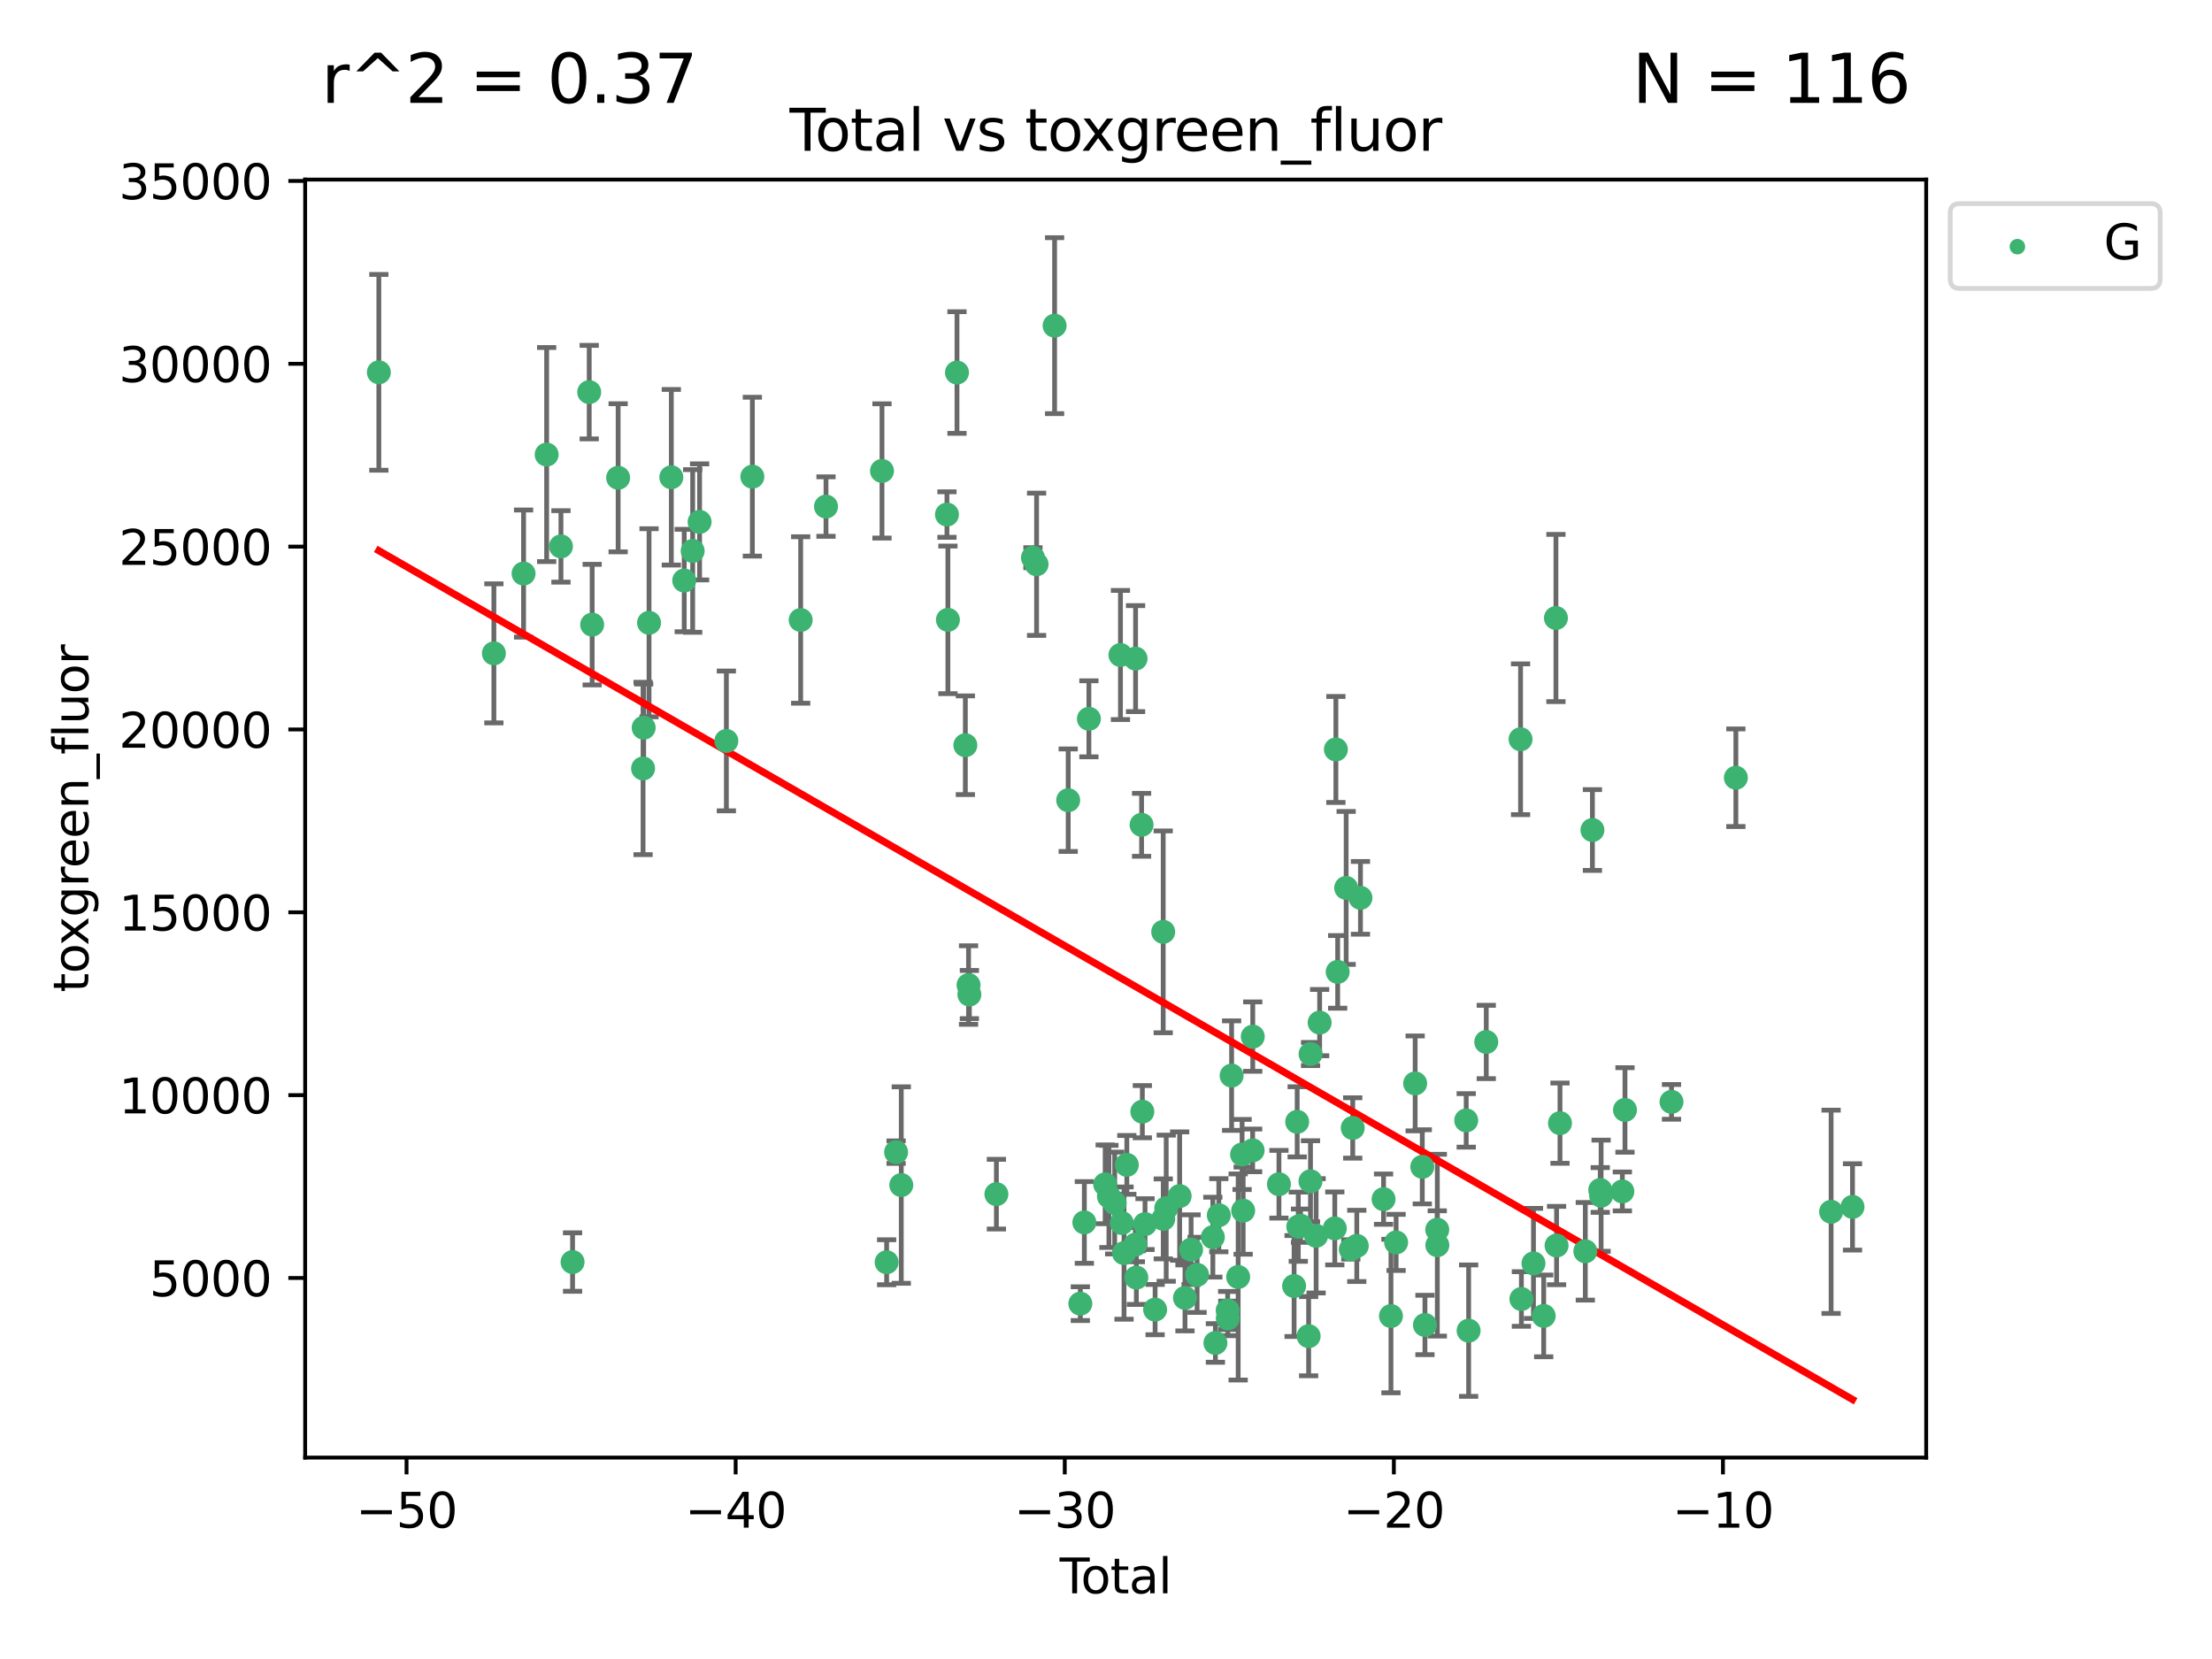 <?xml version="1.0" encoding="utf-8" standalone="no"?>
<!DOCTYPE svg PUBLIC "-//W3C//DTD SVG 1.1//EN"
  "http://www.w3.org/Graphics/SVG/1.1/DTD/svg11.dtd">
<svg xmlns:xlink="http://www.w3.org/1999/xlink" width="460.8pt" height="345.6pt" viewBox="0 0 460.8 345.6" xmlns="http://www.w3.org/2000/svg" version="1.1">
 <defs>
  <style type="text/css">*{stroke-linejoin: round; stroke-linecap: butt}</style>
 </defs>
 <g id="figure_1">
  <g id="patch_1">
   <path d="M 0 345.6 
L 460.8 345.6 
L 460.8 0 
L 0 0 
z
" style="fill: #ffffff"/>
  </g>
  <g id="axes_1">
   <g id="patch_2">
    <path d="M 63.571 303.64 
L 401.26 303.64 
L 401.26 37.411 
L 63.571 37.411 
z
" style="fill: #ffffff"/>
   </g>
   <g id="PathCollection_1">
    <defs>
     <path id="mc41ddc3488" d="M 0 1.118 
C 0.297 1.118 0.581 1 0.791 0.791 
C 1 0.581 1.118 0.297 1.118 0 
C 1.118 -0.297 1 -0.581 0.791 -0.791 
C 0.581 -1 0.297 -1.118 0 -1.118 
C -0.297 -1.118 -0.581 -1 -0.791 -0.791 
C -1 -0.581 -1.118 -0.297 -1.118 0 
C -1.118 0.297 -1 0.581 -0.791 0.791 
C -0.581 1 -0.297 1.118 0 1.118 
z
" style="stroke: #3cb371"/>
    </defs>
    <g clip-path="url(#p2b24d4a1cb)">
     <use xlink:href="#mc41ddc3488" x="78.921" y="77.561" style="fill: #3cb371; stroke: #3cb371"/>
     <use xlink:href="#mc41ddc3488" x="102.885" y="136.105" style="fill: #3cb371; stroke: #3cb371"/>
     <use xlink:href="#mc41ddc3488" x="109.069" y="119.482" style="fill: #3cb371; stroke: #3cb371"/>
     <use xlink:href="#mc41ddc3488" x="113.877" y="94.694" style="fill: #3cb371; stroke: #3cb371"/>
     <use xlink:href="#mc41ddc3488" x="116.857" y="113.824" style="fill: #3cb371; stroke: #3cb371"/>
     <use xlink:href="#mc41ddc3488" x="119.276" y="262.907" style="fill: #3cb371; stroke: #3cb371"/>
     <use xlink:href="#mc41ddc3488" x="122.744" y="81.688" style="fill: #3cb371; stroke: #3cb371"/>
     <use xlink:href="#mc41ddc3488" x="123.358" y="130.121" style="fill: #3cb371; stroke: #3cb371"/>
     <use xlink:href="#mc41ddc3488" x="128.77" y="99.53" style="fill: #3cb371; stroke: #3cb371"/>
     <use xlink:href="#mc41ddc3488" x="133.962" y="160.081" style="fill: #3cb371; stroke: #3cb371"/>
     <use xlink:href="#mc41ddc3488" x="134.089" y="151.596" style="fill: #3cb371; stroke: #3cb371"/>
     <use xlink:href="#mc41ddc3488" x="135.207" y="129.739" style="fill: #3cb371; stroke: #3cb371"/>
     <use xlink:href="#mc41ddc3488" x="139.85" y="99.419" style="fill: #3cb371; stroke: #3cb371"/>
     <use xlink:href="#mc41ddc3488" x="142.537" y="120.934" style="fill: #3cb371; stroke: #3cb371"/>
     <use xlink:href="#mc41ddc3488" x="144.296" y="114.772" style="fill: #3cb371; stroke: #3cb371"/>
     <use xlink:href="#mc41ddc3488" x="145.738" y="108.721" style="fill: #3cb371; stroke: #3cb371"/>
     <use xlink:href="#mc41ddc3488" x="151.315" y="154.35" style="fill: #3cb371; stroke: #3cb371"/>
     <use xlink:href="#mc41ddc3488" x="156.73" y="99.3" style="fill: #3cb371; stroke: #3cb371"/>
     <use xlink:href="#mc41ddc3488" x="166.795" y="129.155" style="fill: #3cb371; stroke: #3cb371"/>
     <use xlink:href="#mc41ddc3488" x="172.07" y="105.527" style="fill: #3cb371; stroke: #3cb371"/>
     <use xlink:href="#mc41ddc3488" x="183.735" y="98.104" style="fill: #3cb371; stroke: #3cb371"/>
     <use xlink:href="#mc41ddc3488" x="184.703" y="262.95" style="fill: #3cb371; stroke: #3cb371"/>
     <use xlink:href="#mc41ddc3488" x="186.675" y="240.018" style="fill: #3cb371; stroke: #3cb371"/>
     <use xlink:href="#mc41ddc3488" x="187.753" y="246.869" style="fill: #3cb371; stroke: #3cb371"/>
     <use xlink:href="#mc41ddc3488" x="197.268" y="107.19" style="fill: #3cb371; stroke: #3cb371"/>
     <use xlink:href="#mc41ddc3488" x="197.466" y="129.125" style="fill: #3cb371; stroke: #3cb371"/>
     <use xlink:href="#mc41ddc3488" x="199.357" y="77.608" style="fill: #3cb371; stroke: #3cb371"/>
     <use xlink:href="#mc41ddc3488" x="201.101" y="155.243" style="fill: #3cb371; stroke: #3cb371"/>
     <use xlink:href="#mc41ddc3488" x="201.768" y="205.205" style="fill: #3cb371; stroke: #3cb371"/>
     <use xlink:href="#mc41ddc3488" x="201.94" y="207.176" style="fill: #3cb371; stroke: #3cb371"/>
     <use xlink:href="#mc41ddc3488" x="207.568" y="248.766" style="fill: #3cb371; stroke: #3cb371"/>
     <use xlink:href="#mc41ddc3488" x="215.183" y="116.18" style="fill: #3cb371; stroke: #3cb371"/>
     <use xlink:href="#mc41ddc3488" x="215.938" y="117.548" style="fill: #3cb371; stroke: #3cb371"/>
     <use xlink:href="#mc41ddc3488" x="219.693" y="67.841" style="fill: #3cb371; stroke: #3cb371"/>
     <use xlink:href="#mc41ddc3488" x="222.525" y="166.698" style="fill: #3cb371; stroke: #3cb371"/>
     <use xlink:href="#mc41ddc3488" x="225.052" y="271.575" style="fill: #3cb371; stroke: #3cb371"/>
     <use xlink:href="#mc41ddc3488" x="225.889" y="254.655" style="fill: #3cb371; stroke: #3cb371"/>
     <use xlink:href="#mc41ddc3488" x="226.838" y="149.743" style="fill: #3cb371; stroke: #3cb371"/>
     <use xlink:href="#mc41ddc3488" x="230.231" y="246.719" style="fill: #3cb371; stroke: #3cb371"/>
     <use xlink:href="#mc41ddc3488" x="231.01" y="249.236" style="fill: #3cb371; stroke: #3cb371"/>
     <use xlink:href="#mc41ddc3488" x="232.208" y="250.611" style="fill: #3cb371; stroke: #3cb371"/>
     <use xlink:href="#mc41ddc3488" x="233.412" y="136.446" style="fill: #3cb371; stroke: #3cb371"/>
     <use xlink:href="#mc41ddc3488" x="233.692" y="254.78" style="fill: #3cb371; stroke: #3cb371"/>
     <use xlink:href="#mc41ddc3488" x="234.156" y="261.042" style="fill: #3cb371; stroke: #3cb371"/>
     <use xlink:href="#mc41ddc3488" x="234.739" y="242.666" style="fill: #3cb371; stroke: #3cb371"/>
     <use xlink:href="#mc41ddc3488" x="236.517" y="259.278" style="fill: #3cb371; stroke: #3cb371"/>
     <use xlink:href="#mc41ddc3488" x="236.561" y="137.202" style="fill: #3cb371; stroke: #3cb371"/>
     <use xlink:href="#mc41ddc3488" x="236.725" y="266.142" style="fill: #3cb371; stroke: #3cb371"/>
     <use xlink:href="#mc41ddc3488" x="237.813" y="171.822" style="fill: #3cb371; stroke: #3cb371"/>
     <use xlink:href="#mc41ddc3488" x="237.972" y="231.581" style="fill: #3cb371; stroke: #3cb371"/>
     <use xlink:href="#mc41ddc3488" x="238.53" y="255.003" style="fill: #3cb371; stroke: #3cb371"/>
     <use xlink:href="#mc41ddc3488" x="240.631" y="272.815" style="fill: #3cb371; stroke: #3cb371"/>
     <use xlink:href="#mc41ddc3488" x="242.317" y="194.119" style="fill: #3cb371; stroke: #3cb371"/>
     <use xlink:href="#mc41ddc3488" x="242.327" y="253.918" style="fill: #3cb371; stroke: #3cb371"/>
     <use xlink:href="#mc41ddc3488" x="242.943" y="251.692" style="fill: #3cb371; stroke: #3cb371"/>
     <use xlink:href="#mc41ddc3488" x="245.743" y="249.166" style="fill: #3cb371; stroke: #3cb371"/>
     <use xlink:href="#mc41ddc3488" x="246.854" y="270.378" style="fill: #3cb371; stroke: #3cb371"/>
     <use xlink:href="#mc41ddc3488" x="248.127" y="260.322" style="fill: #3cb371; stroke: #3cb371"/>
     <use xlink:href="#mc41ddc3488" x="249.377" y="265.578" style="fill: #3cb371; stroke: #3cb371"/>
     <use xlink:href="#mc41ddc3488" x="252.658" y="257.721" style="fill: #3cb371; stroke: #3cb371"/>
     <use xlink:href="#mc41ddc3488" x="253.193" y="279.761" style="fill: #3cb371; stroke: #3cb371"/>
     <use xlink:href="#mc41ddc3488" x="253.901" y="253.153" style="fill: #3cb371; stroke: #3cb371"/>
     <use xlink:href="#mc41ddc3488" x="255.744" y="272.996" style="fill: #3cb371; stroke: #3cb371"/>
     <use xlink:href="#mc41ddc3488" x="255.773" y="274.65" style="fill: #3cb371; stroke: #3cb371"/>
     <use xlink:href="#mc41ddc3488" x="256.568" y="224.067" style="fill: #3cb371; stroke: #3cb371"/>
     <use xlink:href="#mc41ddc3488" x="257.932" y="266.017" style="fill: #3cb371; stroke: #3cb371"/>
     <use xlink:href="#mc41ddc3488" x="258.75" y="240.497" style="fill: #3cb371; stroke: #3cb371"/>
     <use xlink:href="#mc41ddc3488" x="258.973" y="252.201" style="fill: #3cb371; stroke: #3cb371"/>
     <use xlink:href="#mc41ddc3488" x="260.945" y="239.641" style="fill: #3cb371; stroke: #3cb371"/>
     <use xlink:href="#mc41ddc3488" x="260.971" y="215.944" style="fill: #3cb371; stroke: #3cb371"/>
     <use xlink:href="#mc41ddc3488" x="266.427" y="246.694" style="fill: #3cb371; stroke: #3cb371"/>
     <use xlink:href="#mc41ddc3488" x="269.585" y="267.902" style="fill: #3cb371; stroke: #3cb371"/>
     <use xlink:href="#mc41ddc3488" x="270.227" y="233.696" style="fill: #3cb371; stroke: #3cb371"/>
     <use xlink:href="#mc41ddc3488" x="270.457" y="255.544" style="fill: #3cb371; stroke: #3cb371"/>
     <use xlink:href="#mc41ddc3488" x="270.919" y="255.335" style="fill: #3cb371; stroke: #3cb371"/>
     <use xlink:href="#mc41ddc3488" x="272.614" y="278.348" style="fill: #3cb371; stroke: #3cb371"/>
     <use xlink:href="#mc41ddc3488" x="272.999" y="246.08" style="fill: #3cb371; stroke: #3cb371"/>
     <use xlink:href="#mc41ddc3488" x="273.016" y="219.573" style="fill: #3cb371; stroke: #3cb371"/>
     <use xlink:href="#mc41ddc3488" x="274.171" y="257.442" style="fill: #3cb371; stroke: #3cb371"/>
     <use xlink:href="#mc41ddc3488" x="274.905" y="213.027" style="fill: #3cb371; stroke: #3cb371"/>
     <use xlink:href="#mc41ddc3488" x="278.061" y="255.899" style="fill: #3cb371; stroke: #3cb371"/>
     <use xlink:href="#mc41ddc3488" x="278.29" y="156.125" style="fill: #3cb371; stroke: #3cb371"/>
     <use xlink:href="#mc41ddc3488" x="278.662" y="202.461" style="fill: #3cb371; stroke: #3cb371"/>
     <use xlink:href="#mc41ddc3488" x="280.428" y="184.971" style="fill: #3cb371; stroke: #3cb371"/>
     <use xlink:href="#mc41ddc3488" x="281.399" y="260.274" style="fill: #3cb371; stroke: #3cb371"/>
     <use xlink:href="#mc41ddc3488" x="281.797" y="234.974" style="fill: #3cb371; stroke: #3cb371"/>
     <use xlink:href="#mc41ddc3488" x="282.643" y="259.539" style="fill: #3cb371; stroke: #3cb371"/>
     <use xlink:href="#mc41ddc3488" x="283.409" y="187.035" style="fill: #3cb371; stroke: #3cb371"/>
     <use xlink:href="#mc41ddc3488" x="288.22" y="249.806" style="fill: #3cb371; stroke: #3cb371"/>
     <use xlink:href="#mc41ddc3488" x="289.761" y="274.152" style="fill: #3cb371; stroke: #3cb371"/>
     <use xlink:href="#mc41ddc3488" x="290.835" y="258.82" style="fill: #3cb371; stroke: #3cb371"/>
     <use xlink:href="#mc41ddc3488" x="294.803" y="225.697" style="fill: #3cb371; stroke: #3cb371"/>
     <use xlink:href="#mc41ddc3488" x="296.286" y="243.071" style="fill: #3cb371; stroke: #3cb371"/>
     <use xlink:href="#mc41ddc3488" x="296.843" y="276.014" style="fill: #3cb371; stroke: #3cb371"/>
     <use xlink:href="#mc41ddc3488" x="299.408" y="256.168" style="fill: #3cb371; stroke: #3cb371"/>
     <use xlink:href="#mc41ddc3488" x="299.422" y="259.392" style="fill: #3cb371; stroke: #3cb371"/>
     <use xlink:href="#mc41ddc3488" x="305.44" y="233.399" style="fill: #3cb371; stroke: #3cb371"/>
     <use xlink:href="#mc41ddc3488" x="305.943" y="277.199" style="fill: #3cb371; stroke: #3cb371"/>
     <use xlink:href="#mc41ddc3488" x="309.615" y="217.063" style="fill: #3cb371; stroke: #3cb371"/>
     <use xlink:href="#mc41ddc3488" x="316.761" y="154" style="fill: #3cb371; stroke: #3cb371"/>
     <use xlink:href="#mc41ddc3488" x="316.935" y="270.604" style="fill: #3cb371; stroke: #3cb371"/>
     <use xlink:href="#mc41ddc3488" x="319.451" y="263.192" style="fill: #3cb371; stroke: #3cb371"/>
     <use xlink:href="#mc41ddc3488" x="321.58" y="274.125" style="fill: #3cb371; stroke: #3cb371"/>
     <use xlink:href="#mc41ddc3488" x="324.129" y="128.741" style="fill: #3cb371; stroke: #3cb371"/>
     <use xlink:href="#mc41ddc3488" x="324.262" y="259.467" style="fill: #3cb371; stroke: #3cb371"/>
     <use xlink:href="#mc41ddc3488" x="324.974" y="233.973" style="fill: #3cb371; stroke: #3cb371"/>
     <use xlink:href="#mc41ddc3488" x="330.252" y="260.667" style="fill: #3cb371; stroke: #3cb371"/>
     <use xlink:href="#mc41ddc3488" x="331.732" y="172.908" style="fill: #3cb371; stroke: #3cb371"/>
     <use xlink:href="#mc41ddc3488" x="333.361" y="247.892" style="fill: #3cb371; stroke: #3cb371"/>
     <use xlink:href="#mc41ddc3488" x="333.54" y="249.086" style="fill: #3cb371; stroke: #3cb371"/>
     <use xlink:href="#mc41ddc3488" x="337.966" y="248.197" style="fill: #3cb371; stroke: #3cb371"/>
     <use xlink:href="#mc41ddc3488" x="338.514" y="231.22" style="fill: #3cb371; stroke: #3cb371"/>
     <use xlink:href="#mc41ddc3488" x="348.204" y="229.539" style="fill: #3cb371; stroke: #3cb371"/>
     <use xlink:href="#mc41ddc3488" x="361.613" y="162.015" style="fill: #3cb371; stroke: #3cb371"/>
     <use xlink:href="#mc41ddc3488" x="381.453" y="252.437" style="fill: #3cb371; stroke: #3cb371"/>
     <use xlink:href="#mc41ddc3488" x="385.911" y="251.422" style="fill: #3cb371; stroke: #3cb371"/>
    </g>
   </g>
   <g id="matplotlib.axis_1">
    <g id="xtick_1">
     <g id="line2d_1">
      <defs>
       <path id="m7044b19753" d="M 0 0 
L 0 3.5 
" style="stroke: #000000; stroke-width: 0.8"/>
      </defs>
      <g>
       <use xlink:href="#m7044b19753" x="84.691" y="303.64" style="stroke: #000000; stroke-width: 0.8"/>
      </g>
     </g>
     <g id="text_1">
      <!-- −50 -->
      <g transform="translate(74.138 318.238)scale(0.1 -0.1)">
       <defs>
        <path id="DejaVuSans-2212" d="M 678 2272 
L 4684 2272 
L 4684 1741 
L 678 1741 
L 678 2272 
z
" transform="scale(0.016)"/>
        <path id="DejaVuSans-35" d="M 691 4666 
L 3169 4666 
L 3169 4134 
L 1269 4134 
L 1269 2991 
Q 1406 3038 1543 3061 
Q 1681 3084 1819 3084 
Q 2600 3084 3056 2656 
Q 3513 2228 3513 1497 
Q 3513 744 3044 326 
Q 2575 -91 1722 -91 
Q 1428 -91 1123 -41 
Q 819 9 494 109 
L 494 744 
Q 775 591 1075 516 
Q 1375 441 1709 441 
Q 2250 441 2565 725 
Q 2881 1009 2881 1497 
Q 2881 1984 2565 2268 
Q 2250 2553 1709 2553 
Q 1456 2553 1204 2497 
Q 953 2441 691 2322 
L 691 4666 
z
" transform="scale(0.016)"/>
        <path id="DejaVuSans-30" d="M 2034 4250 
Q 1547 4250 1301 3770 
Q 1056 3291 1056 2328 
Q 1056 1369 1301 889 
Q 1547 409 2034 409 
Q 2525 409 2770 889 
Q 3016 1369 3016 2328 
Q 3016 3291 2770 3770 
Q 2525 4250 2034 4250 
z
M 2034 4750 
Q 2819 4750 3233 4129 
Q 3647 3509 3647 2328 
Q 3647 1150 3233 529 
Q 2819 -91 2034 -91 
Q 1250 -91 836 529 
Q 422 1150 422 2328 
Q 422 3509 836 4129 
Q 1250 4750 2034 4750 
z
" transform="scale(0.016)"/>
       </defs>
       <use xlink:href="#DejaVuSans-2212"/>
       <use xlink:href="#DejaVuSans-35" x="83.789"/>
       <use xlink:href="#DejaVuSans-30" x="147.412"/>
      </g>
     </g>
    </g>
    <g id="xtick_2">
     <g id="line2d_2">
      <g>
       <use xlink:href="#m7044b19753" x="153.249" y="303.64" style="stroke: #000000; stroke-width: 0.8"/>
      </g>
     </g>
     <g id="text_2">
      <!-- −40 -->
      <g transform="translate(142.697 318.238)scale(0.1 -0.1)">
       <defs>
        <path id="DejaVuSans-34" d="M 2419 4116 
L 825 1625 
L 2419 1625 
L 2419 4116 
z
M 2253 4666 
L 3047 4666 
L 3047 1625 
L 3713 1625 
L 3713 1100 
L 3047 1100 
L 3047 0 
L 2419 0 
L 2419 1100 
L 313 1100 
L 313 1709 
L 2253 4666 
z
" transform="scale(0.016)"/>
       </defs>
       <use xlink:href="#DejaVuSans-2212"/>
       <use xlink:href="#DejaVuSans-34" x="83.789"/>
       <use xlink:href="#DejaVuSans-30" x="147.412"/>
      </g>
     </g>
    </g>
    <g id="xtick_3">
     <g id="line2d_3">
      <g>
       <use xlink:href="#m7044b19753" x="221.808" y="303.64" style="stroke: #000000; stroke-width: 0.8"/>
      </g>
     </g>
     <g id="text_3">
      <!-- −30 -->
      <g transform="translate(211.256 318.238)scale(0.1 -0.1)">
       <defs>
        <path id="DejaVuSans-33" d="M 2597 2516 
Q 3050 2419 3304 2112 
Q 3559 1806 3559 1356 
Q 3559 666 3084 287 
Q 2609 -91 1734 -91 
Q 1441 -91 1130 -33 
Q 819 25 488 141 
L 488 750 
Q 750 597 1062 519 
Q 1375 441 1716 441 
Q 2309 441 2620 675 
Q 2931 909 2931 1356 
Q 2931 1769 2642 2001 
Q 2353 2234 1838 2234 
L 1294 2234 
L 1294 2753 
L 1863 2753 
Q 2328 2753 2575 2939 
Q 2822 3125 2822 3475 
Q 2822 3834 2567 4026 
Q 2313 4219 1838 4219 
Q 1578 4219 1281 4162 
Q 984 4106 628 3988 
L 628 4550 
Q 988 4650 1302 4700 
Q 1616 4750 1894 4750 
Q 2613 4750 3031 4423 
Q 3450 4097 3450 3541 
Q 3450 3153 3228 2886 
Q 3006 2619 2597 2516 
z
" transform="scale(0.016)"/>
       </defs>
       <use xlink:href="#DejaVuSans-2212"/>
       <use xlink:href="#DejaVuSans-33" x="83.789"/>
       <use xlink:href="#DejaVuSans-30" x="147.412"/>
      </g>
     </g>
    </g>
    <g id="xtick_4">
     <g id="line2d_4">
      <g>
       <use xlink:href="#m7044b19753" x="290.367" y="303.64" style="stroke: #000000; stroke-width: 0.8"/>
      </g>
     </g>
     <g id="text_4">
      <!-- −20 -->
      <g transform="translate(279.815 318.238)scale(0.1 -0.1)">
       <defs>
        <path id="DejaVuSans-32" d="M 1228 531 
L 3431 531 
L 3431 0 
L 469 0 
L 469 531 
Q 828 903 1448 1529 
Q 2069 2156 2228 2338 
Q 2531 2678 2651 2914 
Q 2772 3150 2772 3378 
Q 2772 3750 2511 3984 
Q 2250 4219 1831 4219 
Q 1534 4219 1204 4116 
Q 875 4013 500 3803 
L 500 4441 
Q 881 4594 1212 4672 
Q 1544 4750 1819 4750 
Q 2544 4750 2975 4387 
Q 3406 4025 3406 3419 
Q 3406 3131 3298 2873 
Q 3191 2616 2906 2266 
Q 2828 2175 2409 1742 
Q 1991 1309 1228 531 
z
" transform="scale(0.016)"/>
       </defs>
       <use xlink:href="#DejaVuSans-2212"/>
       <use xlink:href="#DejaVuSans-32" x="83.789"/>
       <use xlink:href="#DejaVuSans-30" x="147.412"/>
      </g>
     </g>
    </g>
    <g id="xtick_5">
     <g id="line2d_5">
      <g>
       <use xlink:href="#m7044b19753" x="358.926" y="303.64" style="stroke: #000000; stroke-width: 0.8"/>
      </g>
     </g>
     <g id="text_5">
      <!-- −10 -->
      <g transform="translate(348.373 318.238)scale(0.1 -0.1)">
       <defs>
        <path id="DejaVuSans-31" d="M 794 531 
L 1825 531 
L 1825 4091 
L 703 3866 
L 703 4441 
L 1819 4666 
L 2450 4666 
L 2450 531 
L 3481 531 
L 3481 0 
L 794 0 
L 794 531 
z
" transform="scale(0.016)"/>
       </defs>
       <use xlink:href="#DejaVuSans-2212"/>
       <use xlink:href="#DejaVuSans-31" x="83.789"/>
       <use xlink:href="#DejaVuSans-30" x="147.412"/>
      </g>
     </g>
    </g>
    <g id="text_6">
     <!-- Total -->
     <g transform="translate(220.739 331.917)scale(0.1 -0.1)">
      <defs>
       <path id="DejaVuSans-54" d="M -19 4666 
L 3928 4666 
L 3928 4134 
L 2272 4134 
L 2272 0 
L 1638 0 
L 1638 4134 
L -19 4134 
L -19 4666 
z
" transform="scale(0.016)"/>
       <path id="DejaVuSans-6f" d="M 1959 3097 
Q 1497 3097 1228 2736 
Q 959 2375 959 1747 
Q 959 1119 1226 758 
Q 1494 397 1959 397 
Q 2419 397 2687 759 
Q 2956 1122 2956 1747 
Q 2956 2369 2687 2733 
Q 2419 3097 1959 3097 
z
M 1959 3584 
Q 2709 3584 3137 3096 
Q 3566 2609 3566 1747 
Q 3566 888 3137 398 
Q 2709 -91 1959 -91 
Q 1206 -91 779 398 
Q 353 888 353 1747 
Q 353 2609 779 3096 
Q 1206 3584 1959 3584 
z
" transform="scale(0.016)"/>
       <path id="DejaVuSans-74" d="M 1172 4494 
L 1172 3500 
L 2356 3500 
L 2356 3053 
L 1172 3053 
L 1172 1153 
Q 1172 725 1289 603 
Q 1406 481 1766 481 
L 2356 481 
L 2356 0 
L 1766 0 
Q 1100 0 847 248 
Q 594 497 594 1153 
L 594 3053 
L 172 3053 
L 172 3500 
L 594 3500 
L 594 4494 
L 1172 4494 
z
" transform="scale(0.016)"/>
       <path id="DejaVuSans-61" d="M 2194 1759 
Q 1497 1759 1228 1600 
Q 959 1441 959 1056 
Q 959 750 1161 570 
Q 1363 391 1709 391 
Q 2188 391 2477 730 
Q 2766 1069 2766 1631 
L 2766 1759 
L 2194 1759 
z
M 3341 1997 
L 3341 0 
L 2766 0 
L 2766 531 
Q 2569 213 2275 61 
Q 1981 -91 1556 -91 
Q 1019 -91 701 211 
Q 384 513 384 1019 
Q 384 1609 779 1909 
Q 1175 2209 1959 2209 
L 2766 2209 
L 2766 2266 
Q 2766 2663 2505 2880 
Q 2244 3097 1772 3097 
Q 1472 3097 1187 3025 
Q 903 2953 641 2809 
L 641 3341 
Q 956 3463 1253 3523 
Q 1550 3584 1831 3584 
Q 2591 3584 2966 3190 
Q 3341 2797 3341 1997 
z
" transform="scale(0.016)"/>
       <path id="DejaVuSans-6c" d="M 603 4863 
L 1178 4863 
L 1178 0 
L 603 0 
L 603 4863 
z
" transform="scale(0.016)"/>
      </defs>
      <use xlink:href="#DejaVuSans-54"/>
      <use xlink:href="#DejaVuSans-6f" x="44.084"/>
      <use xlink:href="#DejaVuSans-74" x="105.266"/>
      <use xlink:href="#DejaVuSans-61" x="144.475"/>
      <use xlink:href="#DejaVuSans-6c" x="205.754"/>
     </g>
    </g>
   </g>
   <g id="matplotlib.axis_2">
    <g id="ytick_1">
     <g id="line2d_6">
      <defs>
       <path id="mc642fffbaa" d="M 0 0 
L -3.5 0 
" style="stroke: #000000; stroke-width: 0.8"/>
      </defs>
      <g>
       <use xlink:href="#mc642fffbaa" x="63.571" y="266.227" style="stroke: #000000; stroke-width: 0.8"/>
      </g>
     </g>
     <g id="text_7">
      <!-- 5000 -->
      <g transform="translate(31.121 270.027)scale(0.1 -0.1)">
       <use xlink:href="#DejaVuSans-35"/>
       <use xlink:href="#DejaVuSans-30" x="63.623"/>
       <use xlink:href="#DejaVuSans-30" x="127.246"/>
       <use xlink:href="#DejaVuSans-30" x="190.869"/>
      </g>
     </g>
    </g>
    <g id="ytick_2">
     <g id="line2d_7">
      <g>
       <use xlink:href="#mc642fffbaa" x="63.571" y="228.139" style="stroke: #000000; stroke-width: 0.8"/>
      </g>
     </g>
     <g id="text_8">
      <!-- 10000 -->
      <g transform="translate(24.759 231.938)scale(0.1 -0.1)">
       <use xlink:href="#DejaVuSans-31"/>
       <use xlink:href="#DejaVuSans-30" x="63.623"/>
       <use xlink:href="#DejaVuSans-30" x="127.246"/>
       <use xlink:href="#DejaVuSans-30" x="190.869"/>
       <use xlink:href="#DejaVuSans-30" x="254.492"/>
      </g>
     </g>
    </g>
    <g id="ytick_3">
     <g id="line2d_8">
      <g>
       <use xlink:href="#mc642fffbaa" x="63.571" y="190.051" style="stroke: #000000; stroke-width: 0.8"/>
      </g>
     </g>
     <g id="text_9">
      <!-- 15000 -->
      <g transform="translate(24.759 193.85)scale(0.1 -0.1)">
       <use xlink:href="#DejaVuSans-31"/>
       <use xlink:href="#DejaVuSans-35" x="63.623"/>
       <use xlink:href="#DejaVuSans-30" x="127.246"/>
       <use xlink:href="#DejaVuSans-30" x="190.869"/>
       <use xlink:href="#DejaVuSans-30" x="254.492"/>
      </g>
     </g>
    </g>
    <g id="ytick_4">
     <g id="line2d_9">
      <g>
       <use xlink:href="#mc642fffbaa" x="63.571" y="151.962" style="stroke: #000000; stroke-width: 0.8"/>
      </g>
     </g>
     <g id="text_10">
      <!-- 20000 -->
      <g transform="translate(24.759 155.762)scale(0.1 -0.1)">
       <use xlink:href="#DejaVuSans-32"/>
       <use xlink:href="#DejaVuSans-30" x="63.623"/>
       <use xlink:href="#DejaVuSans-30" x="127.246"/>
       <use xlink:href="#DejaVuSans-30" x="190.869"/>
       <use xlink:href="#DejaVuSans-30" x="254.492"/>
      </g>
     </g>
    </g>
    <g id="ytick_5">
     <g id="line2d_10">
      <g>
       <use xlink:href="#mc642fffbaa" x="63.571" y="113.874" style="stroke: #000000; stroke-width: 0.8"/>
      </g>
     </g>
     <g id="text_11">
      <!-- 25000 -->
      <g transform="translate(24.759 117.673)scale(0.1 -0.1)">
       <use xlink:href="#DejaVuSans-32"/>
       <use xlink:href="#DejaVuSans-35" x="63.623"/>
       <use xlink:href="#DejaVuSans-30" x="127.246"/>
       <use xlink:href="#DejaVuSans-30" x="190.869"/>
       <use xlink:href="#DejaVuSans-30" x="254.492"/>
      </g>
     </g>
    </g>
    <g id="ytick_6">
     <g id="line2d_11">
      <g>
       <use xlink:href="#mc642fffbaa" x="63.571" y="75.786" style="stroke: #000000; stroke-width: 0.8"/>
      </g>
     </g>
     <g id="text_12">
      <!-- 30000 -->
      <g transform="translate(24.759 79.585)scale(0.1 -0.1)">
       <use xlink:href="#DejaVuSans-33"/>
       <use xlink:href="#DejaVuSans-30" x="63.623"/>
       <use xlink:href="#DejaVuSans-30" x="127.246"/>
       <use xlink:href="#DejaVuSans-30" x="190.869"/>
       <use xlink:href="#DejaVuSans-30" x="254.492"/>
      </g>
     </g>
    </g>
    <g id="ytick_7">
     <g id="line2d_12">
      <g>
       <use xlink:href="#mc642fffbaa" x="63.571" y="37.697" style="stroke: #000000; stroke-width: 0.8"/>
      </g>
     </g>
     <g id="text_13">
      <!-- 35000 -->
      <g transform="translate(24.759 41.497)scale(0.1 -0.1)">
       <use xlink:href="#DejaVuSans-33"/>
       <use xlink:href="#DejaVuSans-35" x="63.623"/>
       <use xlink:href="#DejaVuSans-30" x="127.246"/>
       <use xlink:href="#DejaVuSans-30" x="190.869"/>
       <use xlink:href="#DejaVuSans-30" x="254.492"/>
      </g>
     </g>
    </g>
    <g id="text_14">
     <!-- toxgreen_fluor -->
     <g transform="translate(18.401 206.72)rotate(-90)scale(0.1 -0.1)">
      <defs>
       <path id="DejaVuSans-78" d="M 3513 3500 
L 2247 1797 
L 3578 0 
L 2900 0 
L 1881 1375 
L 863 0 
L 184 0 
L 1544 1831 
L 300 3500 
L 978 3500 
L 1906 2253 
L 2834 3500 
L 3513 3500 
z
" transform="scale(0.016)"/>
       <path id="DejaVuSans-67" d="M 2906 1791 
Q 2906 2416 2648 2759 
Q 2391 3103 1925 3103 
Q 1463 3103 1205 2759 
Q 947 2416 947 1791 
Q 947 1169 1205 825 
Q 1463 481 1925 481 
Q 2391 481 2648 825 
Q 2906 1169 2906 1791 
z
M 3481 434 
Q 3481 -459 3084 -895 
Q 2688 -1331 1869 -1331 
Q 1566 -1331 1297 -1286 
Q 1028 -1241 775 -1147 
L 775 -588 
Q 1028 -725 1275 -790 
Q 1522 -856 1778 -856 
Q 2344 -856 2625 -561 
Q 2906 -266 2906 331 
L 2906 616 
Q 2728 306 2450 153 
Q 2172 0 1784 0 
Q 1141 0 747 490 
Q 353 981 353 1791 
Q 353 2603 747 3093 
Q 1141 3584 1784 3584 
Q 2172 3584 2450 3431 
Q 2728 3278 2906 2969 
L 2906 3500 
L 3481 3500 
L 3481 434 
z
" transform="scale(0.016)"/>
       <path id="DejaVuSans-72" d="M 2631 2963 
Q 2534 3019 2420 3045 
Q 2306 3072 2169 3072 
Q 1681 3072 1420 2755 
Q 1159 2438 1159 1844 
L 1159 0 
L 581 0 
L 581 3500 
L 1159 3500 
L 1159 2956 
Q 1341 3275 1631 3429 
Q 1922 3584 2338 3584 
Q 2397 3584 2469 3576 
Q 2541 3569 2628 3553 
L 2631 2963 
z
" transform="scale(0.016)"/>
       <path id="DejaVuSans-65" d="M 3597 1894 
L 3597 1613 
L 953 1613 
Q 991 1019 1311 708 
Q 1631 397 2203 397 
Q 2534 397 2845 478 
Q 3156 559 3463 722 
L 3463 178 
Q 3153 47 2828 -22 
Q 2503 -91 2169 -91 
Q 1331 -91 842 396 
Q 353 884 353 1716 
Q 353 2575 817 3079 
Q 1281 3584 2069 3584 
Q 2775 3584 3186 3129 
Q 3597 2675 3597 1894 
z
M 3022 2063 
Q 3016 2534 2758 2815 
Q 2500 3097 2075 3097 
Q 1594 3097 1305 2825 
Q 1016 2553 972 2059 
L 3022 2063 
z
" transform="scale(0.016)"/>
       <path id="DejaVuSans-6e" d="M 3513 2113 
L 3513 0 
L 2938 0 
L 2938 2094 
Q 2938 2591 2744 2837 
Q 2550 3084 2163 3084 
Q 1697 3084 1428 2787 
Q 1159 2491 1159 1978 
L 1159 0 
L 581 0 
L 581 3500 
L 1159 3500 
L 1159 2956 
Q 1366 3272 1645 3428 
Q 1925 3584 2291 3584 
Q 2894 3584 3203 3211 
Q 3513 2838 3513 2113 
z
" transform="scale(0.016)"/>
       <path id="DejaVuSans-5f" d="M 3263 -1063 
L 3263 -1509 
L -63 -1509 
L -63 -1063 
L 3263 -1063 
z
" transform="scale(0.016)"/>
       <path id="DejaVuSans-66" d="M 2375 4863 
L 2375 4384 
L 1825 4384 
Q 1516 4384 1395 4259 
Q 1275 4134 1275 3809 
L 1275 3500 
L 2222 3500 
L 2222 3053 
L 1275 3053 
L 1275 0 
L 697 0 
L 697 3053 
L 147 3053 
L 147 3500 
L 697 3500 
L 697 3744 
Q 697 4328 969 4595 
Q 1241 4863 1831 4863 
L 2375 4863 
z
" transform="scale(0.016)"/>
       <path id="DejaVuSans-75" d="M 544 1381 
L 544 3500 
L 1119 3500 
L 1119 1403 
Q 1119 906 1312 657 
Q 1506 409 1894 409 
Q 2359 409 2629 706 
Q 2900 1003 2900 1516 
L 2900 3500 
L 3475 3500 
L 3475 0 
L 2900 0 
L 2900 538 
Q 2691 219 2414 64 
Q 2138 -91 1772 -91 
Q 1169 -91 856 284 
Q 544 659 544 1381 
z
M 1991 3584 
L 1991 3584 
z
" transform="scale(0.016)"/>
      </defs>
      <use xlink:href="#DejaVuSans-74"/>
      <use xlink:href="#DejaVuSans-6f" x="39.209"/>
      <use xlink:href="#DejaVuSans-78" x="97.266"/>
      <use xlink:href="#DejaVuSans-67" x="156.445"/>
      <use xlink:href="#DejaVuSans-72" x="219.922"/>
      <use xlink:href="#DejaVuSans-65" x="258.785"/>
      <use xlink:href="#DejaVuSans-65" x="320.309"/>
      <use xlink:href="#DejaVuSans-6e" x="381.832"/>
      <use xlink:href="#DejaVuSans-5f" x="445.211"/>
      <use xlink:href="#DejaVuSans-66" x="495.211"/>
      <use xlink:href="#DejaVuSans-6c" x="530.416"/>
      <use xlink:href="#DejaVuSans-75" x="558.199"/>
      <use xlink:href="#DejaVuSans-6f" x="621.578"/>
      <use xlink:href="#DejaVuSans-72" x="682.76"/>
     </g>
    </g>
   </g>
   <g id="LineCollection_1">
    <path d="M 78.921 97.954 
L 78.921 57.169 
" clip-path="url(#p2b24d4a1cb)" style="fill: none; stroke: #696969"/>
    <path d="M 102.885 150.591 
L 102.885 121.618 
" clip-path="url(#p2b24d4a1cb)" style="fill: none; stroke: #696969"/>
    <path d="M 109.069 132.722 
L 109.069 106.243 
" clip-path="url(#p2b24d4a1cb)" style="fill: none; stroke: #696969"/>
    <path d="M 113.877 116.991 
L 113.877 72.397 
" clip-path="url(#p2b24d4a1cb)" style="fill: none; stroke: #696969"/>
    <path d="M 116.857 121.269 
L 116.857 106.38 
" clip-path="url(#p2b24d4a1cb)" style="fill: none; stroke: #696969"/>
    <path d="M 119.276 268.995 
L 119.276 256.819 
" clip-path="url(#p2b24d4a1cb)" style="fill: none; stroke: #696969"/>
    <path d="M 122.744 91.429 
L 122.744 71.946 
" clip-path="url(#p2b24d4a1cb)" style="fill: none; stroke: #696969"/>
    <path d="M 123.358 142.681 
L 123.358 117.561 
" clip-path="url(#p2b24d4a1cb)" style="fill: none; stroke: #696969"/>
    <path d="M 128.77 114.957 
L 128.77 84.102 
" clip-path="url(#p2b24d4a1cb)" style="fill: none; stroke: #696969"/>
    <path d="M 133.962 178.031 
L 133.962 142.131 
" clip-path="url(#p2b24d4a1cb)" style="fill: none; stroke: #696969"/>
    <path d="M 134.089 160.697 
L 134.089 142.495 
" clip-path="url(#p2b24d4a1cb)" style="fill: none; stroke: #696969"/>
    <path d="M 135.207 149.332 
L 135.207 110.146 
" clip-path="url(#p2b24d4a1cb)" style="fill: none; stroke: #696969"/>
    <path d="M 139.85 117.706 
L 139.85 81.133 
" clip-path="url(#p2b24d4a1cb)" style="fill: none; stroke: #696969"/>
    <path d="M 142.537 131.602 
L 142.537 110.266 
" clip-path="url(#p2b24d4a1cb)" style="fill: none; stroke: #696969"/>
    <path d="M 144.296 131.716 
L 144.296 97.828 
" clip-path="url(#p2b24d4a1cb)" style="fill: none; stroke: #696969"/>
    <path d="M 145.738 120.81 
L 145.738 96.632 
" clip-path="url(#p2b24d4a1cb)" style="fill: none; stroke: #696969"/>
    <path d="M 151.315 168.912 
L 151.315 139.788 
" clip-path="url(#p2b24d4a1cb)" style="fill: none; stroke: #696969"/>
    <path d="M 156.73 115.846 
L 156.73 82.755 
" clip-path="url(#p2b24d4a1cb)" style="fill: none; stroke: #696969"/>
    <path d="M 166.795 146.495 
L 166.795 111.816 
" clip-path="url(#p2b24d4a1cb)" style="fill: none; stroke: #696969"/>
    <path d="M 172.07 111.722 
L 172.07 99.332 
" clip-path="url(#p2b24d4a1cb)" style="fill: none; stroke: #696969"/>
    <path d="M 183.735 112.09 
L 183.735 84.119 
" clip-path="url(#p2b24d4a1cb)" style="fill: none; stroke: #696969"/>
    <path d="M 184.703 267.634 
L 184.703 258.267 
" clip-path="url(#p2b24d4a1cb)" style="fill: none; stroke: #696969"/>
    <path d="M 186.675 242.364 
L 186.675 237.672 
" clip-path="url(#p2b24d4a1cb)" style="fill: none; stroke: #696969"/>
    <path d="M 187.753 267.333 
L 187.753 226.405 
" clip-path="url(#p2b24d4a1cb)" style="fill: none; stroke: #696969"/>
    <path d="M 197.268 111.933 
L 197.268 102.447 
" clip-path="url(#p2b24d4a1cb)" style="fill: none; stroke: #696969"/>
    <path d="M 197.466 144.498 
L 197.466 113.753 
" clip-path="url(#p2b24d4a1cb)" style="fill: none; stroke: #696969"/>
    <path d="M 199.357 90.277 
L 199.357 64.94 
" clip-path="url(#p2b24d4a1cb)" style="fill: none; stroke: #696969"/>
    <path d="M 201.101 165.522 
L 201.101 144.964 
" clip-path="url(#p2b24d4a1cb)" style="fill: none; stroke: #696969"/>
    <path d="M 201.768 213.39 
L 201.768 197.02 
" clip-path="url(#p2b24d4a1cb)" style="fill: none; stroke: #696969"/>
    <path d="M 201.94 212.191 
L 201.94 202.161 
" clip-path="url(#p2b24d4a1cb)" style="fill: none; stroke: #696969"/>
    <path d="M 207.568 256.024 
L 207.568 241.508 
" clip-path="url(#p2b24d4a1cb)" style="fill: none; stroke: #696969"/>
    <path d="M 215.183 118.269 
L 215.183 114.09 
" clip-path="url(#p2b24d4a1cb)" style="fill: none; stroke: #696969"/>
    <path d="M 215.938 132.368 
L 215.938 102.727 
" clip-path="url(#p2b24d4a1cb)" style="fill: none; stroke: #696969"/>
    <path d="M 219.693 86.17 
L 219.693 49.513 
" clip-path="url(#p2b24d4a1cb)" style="fill: none; stroke: #696969"/>
    <path d="M 222.525 177.374 
L 222.525 156.022 
" clip-path="url(#p2b24d4a1cb)" style="fill: none; stroke: #696969"/>
    <path d="M 225.052 275.092 
L 225.052 268.057 
" clip-path="url(#p2b24d4a1cb)" style="fill: none; stroke: #696969"/>
    <path d="M 225.889 263.164 
L 225.889 246.147 
" clip-path="url(#p2b24d4a1cb)" style="fill: none; stroke: #696969"/>
    <path d="M 226.838 157.665 
L 226.838 141.821 
" clip-path="url(#p2b24d4a1cb)" style="fill: none; stroke: #696969"/>
    <path d="M 230.231 254.923 
L 230.231 238.515 
" clip-path="url(#p2b24d4a1cb)" style="fill: none; stroke: #696969"/>
    <path d="M 231.01 259.876 
L 231.01 238.596 
" clip-path="url(#p2b24d4a1cb)" style="fill: none; stroke: #696969"/>
    <path d="M 232.208 261.222 
L 232.208 239.999 
" clip-path="url(#p2b24d4a1cb)" style="fill: none; stroke: #696969"/>
    <path d="M 233.412 149.892 
L 233.412 122.999 
" clip-path="url(#p2b24d4a1cb)" style="fill: none; stroke: #696969"/>
    <path d="M 233.692 255.427 
L 233.692 254.133 
" clip-path="url(#p2b24d4a1cb)" style="fill: none; stroke: #696969"/>
    <path d="M 234.156 274.819 
L 234.156 247.264 
" clip-path="url(#p2b24d4a1cb)" style="fill: none; stroke: #696969"/>
    <path d="M 234.739 248.79 
L 234.739 236.542 
" clip-path="url(#p2b24d4a1cb)" style="fill: none; stroke: #696969"/>
    <path d="M 236.517 262.842 
L 236.517 255.715 
" clip-path="url(#p2b24d4a1cb)" style="fill: none; stroke: #696969"/>
    <path d="M 236.561 148.244 
L 236.561 126.161 
" clip-path="url(#p2b24d4a1cb)" style="fill: none; stroke: #696969"/>
    <path d="M 236.725 271.735 
L 236.725 260.55 
" clip-path="url(#p2b24d4a1cb)" style="fill: none; stroke: #696969"/>
    <path d="M 237.813 178.375 
L 237.813 165.269 
" clip-path="url(#p2b24d4a1cb)" style="fill: none; stroke: #696969"/>
    <path d="M 237.972 237.019 
L 237.972 226.143 
" clip-path="url(#p2b24d4a1cb)" style="fill: none; stroke: #696969"/>
    <path d="M 238.53 260.298 
L 238.53 249.708 
" clip-path="url(#p2b24d4a1cb)" style="fill: none; stroke: #696969"/>
    <path d="M 240.631 278.051 
L 240.631 267.579 
" clip-path="url(#p2b24d4a1cb)" style="fill: none; stroke: #696969"/>
    <path d="M 242.317 215.142 
L 242.317 173.096 
" clip-path="url(#p2b24d4a1cb)" style="fill: none; stroke: #696969"/>
    <path d="M 242.327 262.248 
L 242.327 245.588 
" clip-path="url(#p2b24d4a1cb)" style="fill: none; stroke: #696969"/>
    <path d="M 242.943 266.916 
L 242.943 236.469 
" clip-path="url(#p2b24d4a1cb)" style="fill: none; stroke: #696969"/>
    <path d="M 245.743 262.537 
L 245.743 235.794 
" clip-path="url(#p2b24d4a1cb)" style="fill: none; stroke: #696969"/>
    <path d="M 246.854 277.251 
L 246.854 263.505 
" clip-path="url(#p2b24d4a1cb)" style="fill: none; stroke: #696969"/>
    <path d="M 248.127 267.582 
L 248.127 253.061 
" clip-path="url(#p2b24d4a1cb)" style="fill: none; stroke: #696969"/>
    <path d="M 249.377 273.404 
L 249.377 257.751 
" clip-path="url(#p2b24d4a1cb)" style="fill: none; stroke: #696969"/>
    <path d="M 252.658 266.042 
L 252.658 249.401 
" clip-path="url(#p2b24d4a1cb)" style="fill: none; stroke: #696969"/>
    <path d="M 253.193 283.778 
L 253.193 275.743 
" clip-path="url(#p2b24d4a1cb)" style="fill: none; stroke: #696969"/>
    <path d="M 253.901 260.77 
L 253.901 245.537 
" clip-path="url(#p2b24d4a1cb)" style="fill: none; stroke: #696969"/>
    <path d="M 255.744 276.958 
L 255.744 269.033 
" clip-path="url(#p2b24d4a1cb)" style="fill: none; stroke: #696969"/>
    <path d="M 255.773 278.258 
L 255.773 271.042 
" clip-path="url(#p2b24d4a1cb)" style="fill: none; stroke: #696969"/>
    <path d="M 256.568 235.474 
L 256.568 212.661 
" clip-path="url(#p2b24d4a1cb)" style="fill: none; stroke: #696969"/>
    <path d="M 257.932 287.483 
L 257.932 244.551 
" clip-path="url(#p2b24d4a1cb)" style="fill: none; stroke: #696969"/>
    <path d="M 258.75 247.8 
L 258.75 233.195 
" clip-path="url(#p2b24d4a1cb)" style="fill: none; stroke: #696969"/>
    <path d="M 258.973 261.274 
L 258.973 243.128 
" clip-path="url(#p2b24d4a1cb)" style="fill: none; stroke: #696969"/>
    <path d="M 260.945 244.087 
L 260.945 235.196 
" clip-path="url(#p2b24d4a1cb)" style="fill: none; stroke: #696969"/>
    <path d="M 260.971 223.167 
L 260.971 208.721 
" clip-path="url(#p2b24d4a1cb)" style="fill: none; stroke: #696969"/>
    <path d="M 266.427 253.745 
L 266.427 239.644 
" clip-path="url(#p2b24d4a1cb)" style="fill: none; stroke: #696969"/>
    <path d="M 269.585 278.413 
L 269.585 257.39 
" clip-path="url(#p2b24d4a1cb)" style="fill: none; stroke: #696969"/>
    <path d="M 270.227 241.005 
L 270.227 226.387 
" clip-path="url(#p2b24d4a1cb)" style="fill: none; stroke: #696969"/>
    <path d="M 270.457 262.756 
L 270.457 248.332 
" clip-path="url(#p2b24d4a1cb)" style="fill: none; stroke: #696969"/>
    <path d="M 270.919 258.807 
L 270.919 251.863 
" clip-path="url(#p2b24d4a1cb)" style="fill: none; stroke: #696969"/>
    <path d="M 272.614 286.596 
L 272.614 270.101 
" clip-path="url(#p2b24d4a1cb)" style="fill: none; stroke: #696969"/>
    <path d="M 272.999 254.523 
L 272.999 237.637 
" clip-path="url(#p2b24d4a1cb)" style="fill: none; stroke: #696969"/>
    <path d="M 273.016 221.983 
L 273.016 217.163 
" clip-path="url(#p2b24d4a1cb)" style="fill: none; stroke: #696969"/>
    <path d="M 274.171 269.346 
L 274.171 245.539 
" clip-path="url(#p2b24d4a1cb)" style="fill: none; stroke: #696969"/>
    <path d="M 274.905 219.929 
L 274.905 206.125 
" clip-path="url(#p2b24d4a1cb)" style="fill: none; stroke: #696969"/>
    <path d="M 278.061 263.497 
L 278.061 248.302 
" clip-path="url(#p2b24d4a1cb)" style="fill: none; stroke: #696969"/>
    <path d="M 278.29 167.167 
L 278.29 145.083 
" clip-path="url(#p2b24d4a1cb)" style="fill: none; stroke: #696969"/>
    <path d="M 278.662 210.026 
L 278.662 194.895 
" clip-path="url(#p2b24d4a1cb)" style="fill: none; stroke: #696969"/>
    <path d="M 280.428 200.899 
L 280.428 169.043 
" clip-path="url(#p2b24d4a1cb)" style="fill: none; stroke: #696969"/>
    <path d="M 281.399 262.287 
L 281.399 258.262 
" clip-path="url(#p2b24d4a1cb)" style="fill: none; stroke: #696969"/>
    <path d="M 281.797 241.262 
L 281.797 228.686 
" clip-path="url(#p2b24d4a1cb)" style="fill: none; stroke: #696969"/>
    <path d="M 282.643 266.962 
L 282.643 252.115 
" clip-path="url(#p2b24d4a1cb)" style="fill: none; stroke: #696969"/>
    <path d="M 283.409 194.614 
L 283.409 179.457 
" clip-path="url(#p2b24d4a1cb)" style="fill: none; stroke: #696969"/>
    <path d="M 288.22 255.043 
L 288.22 244.568 
" clip-path="url(#p2b24d4a1cb)" style="fill: none; stroke: #696969"/>
    <path d="M 289.761 290.144 
L 289.761 258.161 
" clip-path="url(#p2b24d4a1cb)" style="fill: none; stroke: #696969"/>
    <path d="M 290.835 264.669 
L 290.835 252.971 
" clip-path="url(#p2b24d4a1cb)" style="fill: none; stroke: #696969"/>
    <path d="M 294.803 235.582 
L 294.803 215.812 
" clip-path="url(#p2b24d4a1cb)" style="fill: none; stroke: #696969"/>
    <path d="M 296.286 250.794 
L 296.286 235.349 
" clip-path="url(#p2b24d4a1cb)" style="fill: none; stroke: #696969"/>
    <path d="M 296.843 282.203 
L 296.843 269.826 
" clip-path="url(#p2b24d4a1cb)" style="fill: none; stroke: #696969"/>
    <path d="M 299.408 260.105 
L 299.408 252.231 
" clip-path="url(#p2b24d4a1cb)" style="fill: none; stroke: #696969"/>
    <path d="M 299.422 278.33 
L 299.422 240.454 
" clip-path="url(#p2b24d4a1cb)" style="fill: none; stroke: #696969"/>
    <path d="M 305.44 238.969 
L 305.44 227.829 
" clip-path="url(#p2b24d4a1cb)" style="fill: none; stroke: #696969"/>
    <path d="M 305.943 290.887 
L 305.943 263.511 
" clip-path="url(#p2b24d4a1cb)" style="fill: none; stroke: #696969"/>
    <path d="M 309.615 224.703 
L 309.615 209.424 
" clip-path="url(#p2b24d4a1cb)" style="fill: none; stroke: #696969"/>
    <path d="M 316.761 169.703 
L 316.761 138.296 
" clip-path="url(#p2b24d4a1cb)" style="fill: none; stroke: #696969"/>
    <path d="M 316.935 276.29 
L 316.935 264.918 
" clip-path="url(#p2b24d4a1cb)" style="fill: none; stroke: #696969"/>
    <path d="M 319.451 274.659 
L 319.451 251.726 
" clip-path="url(#p2b24d4a1cb)" style="fill: none; stroke: #696969"/>
    <path d="M 321.58 282.639 
L 321.58 265.612 
" clip-path="url(#p2b24d4a1cb)" style="fill: none; stroke: #696969"/>
    <path d="M 324.129 146.158 
L 324.129 111.323 
" clip-path="url(#p2b24d4a1cb)" style="fill: none; stroke: #696969"/>
    <path d="M 324.262 267.626 
L 324.262 251.308 
" clip-path="url(#p2b24d4a1cb)" style="fill: none; stroke: #696969"/>
    <path d="M 324.974 242.33 
L 324.974 225.616 
" clip-path="url(#p2b24d4a1cb)" style="fill: none; stroke: #696969"/>
    <path d="M 330.252 270.835 
L 330.252 250.498 
" clip-path="url(#p2b24d4a1cb)" style="fill: none; stroke: #696969"/>
    <path d="M 331.732 181.32 
L 331.732 164.496 
" clip-path="url(#p2b24d4a1cb)" style="fill: none; stroke: #696969"/>
    <path d="M 333.361 252.554 
L 333.361 243.23 
" clip-path="url(#p2b24d4a1cb)" style="fill: none; stroke: #696969"/>
    <path d="M 333.54 260.665 
L 333.54 237.508 
" clip-path="url(#p2b24d4a1cb)" style="fill: none; stroke: #696969"/>
    <path d="M 337.966 252.246 
L 337.966 244.148 
" clip-path="url(#p2b24d4a1cb)" style="fill: none; stroke: #696969"/>
    <path d="M 338.514 240.022 
L 338.514 222.418 
" clip-path="url(#p2b24d4a1cb)" style="fill: none; stroke: #696969"/>
    <path d="M 348.204 233.158 
L 348.204 225.919 
" clip-path="url(#p2b24d4a1cb)" style="fill: none; stroke: #696969"/>
    <path d="M 361.613 172.181 
L 361.613 151.849 
" clip-path="url(#p2b24d4a1cb)" style="fill: none; stroke: #696969"/>
    <path d="M 381.453 273.611 
L 381.453 231.263 
" clip-path="url(#p2b24d4a1cb)" style="fill: none; stroke: #696969"/>
    <path d="M 385.911 260.417 
L 385.911 242.428 
" clip-path="url(#p2b24d4a1cb)" style="fill: none; stroke: #696969"/>
   </g>
   <g id="line2d_13">
    <defs>
     <path id="m205101496d" d="M 2 0 
L -2 -0 
" style="stroke: #696969"/>
    </defs>
    <g clip-path="url(#p2b24d4a1cb)">
     <use xlink:href="#m205101496d" x="78.921" y="97.954" style="fill: #696969; stroke: #696969"/>
     <use xlink:href="#m205101496d" x="102.885" y="150.591" style="fill: #696969; stroke: #696969"/>
     <use xlink:href="#m205101496d" x="109.069" y="132.722" style="fill: #696969; stroke: #696969"/>
     <use xlink:href="#m205101496d" x="113.877" y="116.991" style="fill: #696969; stroke: #696969"/>
     <use xlink:href="#m205101496d" x="116.857" y="121.269" style="fill: #696969; stroke: #696969"/>
     <use xlink:href="#m205101496d" x="119.276" y="268.995" style="fill: #696969; stroke: #696969"/>
     <use xlink:href="#m205101496d" x="122.744" y="91.429" style="fill: #696969; stroke: #696969"/>
     <use xlink:href="#m205101496d" x="123.358" y="142.681" style="fill: #696969; stroke: #696969"/>
     <use xlink:href="#m205101496d" x="128.77" y="114.957" style="fill: #696969; stroke: #696969"/>
     <use xlink:href="#m205101496d" x="133.962" y="178.031" style="fill: #696969; stroke: #696969"/>
     <use xlink:href="#m205101496d" x="134.089" y="160.697" style="fill: #696969; stroke: #696969"/>
     <use xlink:href="#m205101496d" x="135.207" y="149.332" style="fill: #696969; stroke: #696969"/>
     <use xlink:href="#m205101496d" x="139.85" y="117.706" style="fill: #696969; stroke: #696969"/>
     <use xlink:href="#m205101496d" x="142.537" y="131.602" style="fill: #696969; stroke: #696969"/>
     <use xlink:href="#m205101496d" x="144.296" y="131.716" style="fill: #696969; stroke: #696969"/>
     <use xlink:href="#m205101496d" x="145.738" y="120.81" style="fill: #696969; stroke: #696969"/>
     <use xlink:href="#m205101496d" x="151.315" y="168.912" style="fill: #696969; stroke: #696969"/>
     <use xlink:href="#m205101496d" x="156.73" y="115.846" style="fill: #696969; stroke: #696969"/>
     <use xlink:href="#m205101496d" x="166.795" y="146.495" style="fill: #696969; stroke: #696969"/>
     <use xlink:href="#m205101496d" x="172.07" y="111.722" style="fill: #696969; stroke: #696969"/>
     <use xlink:href="#m205101496d" x="183.735" y="112.09" style="fill: #696969; stroke: #696969"/>
     <use xlink:href="#m205101496d" x="184.703" y="267.634" style="fill: #696969; stroke: #696969"/>
     <use xlink:href="#m205101496d" x="186.675" y="242.364" style="fill: #696969; stroke: #696969"/>
     <use xlink:href="#m205101496d" x="187.753" y="267.333" style="fill: #696969; stroke: #696969"/>
     <use xlink:href="#m205101496d" x="197.268" y="111.933" style="fill: #696969; stroke: #696969"/>
     <use xlink:href="#m205101496d" x="197.466" y="144.498" style="fill: #696969; stroke: #696969"/>
     <use xlink:href="#m205101496d" x="199.357" y="90.277" style="fill: #696969; stroke: #696969"/>
     <use xlink:href="#m205101496d" x="201.101" y="165.522" style="fill: #696969; stroke: #696969"/>
     <use xlink:href="#m205101496d" x="201.768" y="213.39" style="fill: #696969; stroke: #696969"/>
     <use xlink:href="#m205101496d" x="201.94" y="212.191" style="fill: #696969; stroke: #696969"/>
     <use xlink:href="#m205101496d" x="207.568" y="256.024" style="fill: #696969; stroke: #696969"/>
     <use xlink:href="#m205101496d" x="215.183" y="118.269" style="fill: #696969; stroke: #696969"/>
     <use xlink:href="#m205101496d" x="215.938" y="132.368" style="fill: #696969; stroke: #696969"/>
     <use xlink:href="#m205101496d" x="219.693" y="86.17" style="fill: #696969; stroke: #696969"/>
     <use xlink:href="#m205101496d" x="222.525" y="177.374" style="fill: #696969; stroke: #696969"/>
     <use xlink:href="#m205101496d" x="225.052" y="275.092" style="fill: #696969; stroke: #696969"/>
     <use xlink:href="#m205101496d" x="225.889" y="263.164" style="fill: #696969; stroke: #696969"/>
     <use xlink:href="#m205101496d" x="226.838" y="157.665" style="fill: #696969; stroke: #696969"/>
     <use xlink:href="#m205101496d" x="230.231" y="254.923" style="fill: #696969; stroke: #696969"/>
     <use xlink:href="#m205101496d" x="231.01" y="259.876" style="fill: #696969; stroke: #696969"/>
     <use xlink:href="#m205101496d" x="232.208" y="261.222" style="fill: #696969; stroke: #696969"/>
     <use xlink:href="#m205101496d" x="233.412" y="149.892" style="fill: #696969; stroke: #696969"/>
     <use xlink:href="#m205101496d" x="233.692" y="255.427" style="fill: #696969; stroke: #696969"/>
     <use xlink:href="#m205101496d" x="234.156" y="274.819" style="fill: #696969; stroke: #696969"/>
     <use xlink:href="#m205101496d" x="234.739" y="248.79" style="fill: #696969; stroke: #696969"/>
     <use xlink:href="#m205101496d" x="236.517" y="262.842" style="fill: #696969; stroke: #696969"/>
     <use xlink:href="#m205101496d" x="236.561" y="148.244" style="fill: #696969; stroke: #696969"/>
     <use xlink:href="#m205101496d" x="236.725" y="271.735" style="fill: #696969; stroke: #696969"/>
     <use xlink:href="#m205101496d" x="237.813" y="178.375" style="fill: #696969; stroke: #696969"/>
     <use xlink:href="#m205101496d" x="237.972" y="237.019" style="fill: #696969; stroke: #696969"/>
     <use xlink:href="#m205101496d" x="238.53" y="260.298" style="fill: #696969; stroke: #696969"/>
     <use xlink:href="#m205101496d" x="240.631" y="278.051" style="fill: #696969; stroke: #696969"/>
     <use xlink:href="#m205101496d" x="242.317" y="215.142" style="fill: #696969; stroke: #696969"/>
     <use xlink:href="#m205101496d" x="242.327" y="262.248" style="fill: #696969; stroke: #696969"/>
     <use xlink:href="#m205101496d" x="242.943" y="266.916" style="fill: #696969; stroke: #696969"/>
     <use xlink:href="#m205101496d" x="245.743" y="262.537" style="fill: #696969; stroke: #696969"/>
     <use xlink:href="#m205101496d" x="246.854" y="277.251" style="fill: #696969; stroke: #696969"/>
     <use xlink:href="#m205101496d" x="248.127" y="267.582" style="fill: #696969; stroke: #696969"/>
     <use xlink:href="#m205101496d" x="249.377" y="273.404" style="fill: #696969; stroke: #696969"/>
     <use xlink:href="#m205101496d" x="252.658" y="266.042" style="fill: #696969; stroke: #696969"/>
     <use xlink:href="#m205101496d" x="253.193" y="283.778" style="fill: #696969; stroke: #696969"/>
     <use xlink:href="#m205101496d" x="253.901" y="260.77" style="fill: #696969; stroke: #696969"/>
     <use xlink:href="#m205101496d" x="255.744" y="276.958" style="fill: #696969; stroke: #696969"/>
     <use xlink:href="#m205101496d" x="255.773" y="278.258" style="fill: #696969; stroke: #696969"/>
     <use xlink:href="#m205101496d" x="256.568" y="235.474" style="fill: #696969; stroke: #696969"/>
     <use xlink:href="#m205101496d" x="257.932" y="287.483" style="fill: #696969; stroke: #696969"/>
     <use xlink:href="#m205101496d" x="258.75" y="247.8" style="fill: #696969; stroke: #696969"/>
     <use xlink:href="#m205101496d" x="258.973" y="261.274" style="fill: #696969; stroke: #696969"/>
     <use xlink:href="#m205101496d" x="260.945" y="244.087" style="fill: #696969; stroke: #696969"/>
     <use xlink:href="#m205101496d" x="260.971" y="223.167" style="fill: #696969; stroke: #696969"/>
     <use xlink:href="#m205101496d" x="266.427" y="253.745" style="fill: #696969; stroke: #696969"/>
     <use xlink:href="#m205101496d" x="269.585" y="278.413" style="fill: #696969; stroke: #696969"/>
     <use xlink:href="#m205101496d" x="270.227" y="241.005" style="fill: #696969; stroke: #696969"/>
     <use xlink:href="#m205101496d" x="270.457" y="262.756" style="fill: #696969; stroke: #696969"/>
     <use xlink:href="#m205101496d" x="270.919" y="258.807" style="fill: #696969; stroke: #696969"/>
     <use xlink:href="#m205101496d" x="272.614" y="286.596" style="fill: #696969; stroke: #696969"/>
     <use xlink:href="#m205101496d" x="272.999" y="254.523" style="fill: #696969; stroke: #696969"/>
     <use xlink:href="#m205101496d" x="273.016" y="221.983" style="fill: #696969; stroke: #696969"/>
     <use xlink:href="#m205101496d" x="274.171" y="269.346" style="fill: #696969; stroke: #696969"/>
     <use xlink:href="#m205101496d" x="274.905" y="219.929" style="fill: #696969; stroke: #696969"/>
     <use xlink:href="#m205101496d" x="278.061" y="263.497" style="fill: #696969; stroke: #696969"/>
     <use xlink:href="#m205101496d" x="278.29" y="167.167" style="fill: #696969; stroke: #696969"/>
     <use xlink:href="#m205101496d" x="278.662" y="210.026" style="fill: #696969; stroke: #696969"/>
     <use xlink:href="#m205101496d" x="280.428" y="200.899" style="fill: #696969; stroke: #696969"/>
     <use xlink:href="#m205101496d" x="281.399" y="262.287" style="fill: #696969; stroke: #696969"/>
     <use xlink:href="#m205101496d" x="281.797" y="241.262" style="fill: #696969; stroke: #696969"/>
     <use xlink:href="#m205101496d" x="282.643" y="266.962" style="fill: #696969; stroke: #696969"/>
     <use xlink:href="#m205101496d" x="283.409" y="194.614" style="fill: #696969; stroke: #696969"/>
     <use xlink:href="#m205101496d" x="288.22" y="255.043" style="fill: #696969; stroke: #696969"/>
     <use xlink:href="#m205101496d" x="289.761" y="290.144" style="fill: #696969; stroke: #696969"/>
     <use xlink:href="#m205101496d" x="290.835" y="264.669" style="fill: #696969; stroke: #696969"/>
     <use xlink:href="#m205101496d" x="294.803" y="235.582" style="fill: #696969; stroke: #696969"/>
     <use xlink:href="#m205101496d" x="296.286" y="250.794" style="fill: #696969; stroke: #696969"/>
     <use xlink:href="#m205101496d" x="296.843" y="282.203" style="fill: #696969; stroke: #696969"/>
     <use xlink:href="#m205101496d" x="299.408" y="260.105" style="fill: #696969; stroke: #696969"/>
     <use xlink:href="#m205101496d" x="299.422" y="278.33" style="fill: #696969; stroke: #696969"/>
     <use xlink:href="#m205101496d" x="305.44" y="238.969" style="fill: #696969; stroke: #696969"/>
     <use xlink:href="#m205101496d" x="305.943" y="290.887" style="fill: #696969; stroke: #696969"/>
     <use xlink:href="#m205101496d" x="309.615" y="224.703" style="fill: #696969; stroke: #696969"/>
     <use xlink:href="#m205101496d" x="316.761" y="169.703" style="fill: #696969; stroke: #696969"/>
     <use xlink:href="#m205101496d" x="316.935" y="276.29" style="fill: #696969; stroke: #696969"/>
     <use xlink:href="#m205101496d" x="319.451" y="274.659" style="fill: #696969; stroke: #696969"/>
     <use xlink:href="#m205101496d" x="321.58" y="282.639" style="fill: #696969; stroke: #696969"/>
     <use xlink:href="#m205101496d" x="324.129" y="146.158" style="fill: #696969; stroke: #696969"/>
     <use xlink:href="#m205101496d" x="324.262" y="267.626" style="fill: #696969; stroke: #696969"/>
     <use xlink:href="#m205101496d" x="324.974" y="242.33" style="fill: #696969; stroke: #696969"/>
     <use xlink:href="#m205101496d" x="330.252" y="270.835" style="fill: #696969; stroke: #696969"/>
     <use xlink:href="#m205101496d" x="331.732" y="181.32" style="fill: #696969; stroke: #696969"/>
     <use xlink:href="#m205101496d" x="333.361" y="252.554" style="fill: #696969; stroke: #696969"/>
     <use xlink:href="#m205101496d" x="333.54" y="260.665" style="fill: #696969; stroke: #696969"/>
     <use xlink:href="#m205101496d" x="337.966" y="252.246" style="fill: #696969; stroke: #696969"/>
     <use xlink:href="#m205101496d" x="338.514" y="240.022" style="fill: #696969; stroke: #696969"/>
     <use xlink:href="#m205101496d" x="348.204" y="233.158" style="fill: #696969; stroke: #696969"/>
     <use xlink:href="#m205101496d" x="361.613" y="172.181" style="fill: #696969; stroke: #696969"/>
     <use xlink:href="#m205101496d" x="381.453" y="273.611" style="fill: #696969; stroke: #696969"/>
     <use xlink:href="#m205101496d" x="385.911" y="260.417" style="fill: #696969; stroke: #696969"/>
    </g>
   </g>
   <g id="line2d_14">
    <g clip-path="url(#p2b24d4a1cb)">
     <use xlink:href="#m205101496d" x="78.921" y="57.169" style="fill: #696969; stroke: #696969"/>
     <use xlink:href="#m205101496d" x="102.885" y="121.618" style="fill: #696969; stroke: #696969"/>
     <use xlink:href="#m205101496d" x="109.069" y="106.243" style="fill: #696969; stroke: #696969"/>
     <use xlink:href="#m205101496d" x="113.877" y="72.397" style="fill: #696969; stroke: #696969"/>
     <use xlink:href="#m205101496d" x="116.857" y="106.38" style="fill: #696969; stroke: #696969"/>
     <use xlink:href="#m205101496d" x="119.276" y="256.819" style="fill: #696969; stroke: #696969"/>
     <use xlink:href="#m205101496d" x="122.744" y="71.946" style="fill: #696969; stroke: #696969"/>
     <use xlink:href="#m205101496d" x="123.358" y="117.561" style="fill: #696969; stroke: #696969"/>
     <use xlink:href="#m205101496d" x="128.77" y="84.102" style="fill: #696969; stroke: #696969"/>
     <use xlink:href="#m205101496d" x="133.962" y="142.131" style="fill: #696969; stroke: #696969"/>
     <use xlink:href="#m205101496d" x="134.089" y="142.495" style="fill: #696969; stroke: #696969"/>
     <use xlink:href="#m205101496d" x="135.207" y="110.146" style="fill: #696969; stroke: #696969"/>
     <use xlink:href="#m205101496d" x="139.85" y="81.133" style="fill: #696969; stroke: #696969"/>
     <use xlink:href="#m205101496d" x="142.537" y="110.266" style="fill: #696969; stroke: #696969"/>
     <use xlink:href="#m205101496d" x="144.296" y="97.828" style="fill: #696969; stroke: #696969"/>
     <use xlink:href="#m205101496d" x="145.738" y="96.632" style="fill: #696969; stroke: #696969"/>
     <use xlink:href="#m205101496d" x="151.315" y="139.788" style="fill: #696969; stroke: #696969"/>
     <use xlink:href="#m205101496d" x="156.73" y="82.755" style="fill: #696969; stroke: #696969"/>
     <use xlink:href="#m205101496d" x="166.795" y="111.816" style="fill: #696969; stroke: #696969"/>
     <use xlink:href="#m205101496d" x="172.07" y="99.332" style="fill: #696969; stroke: #696969"/>
     <use xlink:href="#m205101496d" x="183.735" y="84.119" style="fill: #696969; stroke: #696969"/>
     <use xlink:href="#m205101496d" x="184.703" y="258.267" style="fill: #696969; stroke: #696969"/>
     <use xlink:href="#m205101496d" x="186.675" y="237.672" style="fill: #696969; stroke: #696969"/>
     <use xlink:href="#m205101496d" x="187.753" y="226.405" style="fill: #696969; stroke: #696969"/>
     <use xlink:href="#m205101496d" x="197.268" y="102.447" style="fill: #696969; stroke: #696969"/>
     <use xlink:href="#m205101496d" x="197.466" y="113.753" style="fill: #696969; stroke: #696969"/>
     <use xlink:href="#m205101496d" x="199.357" y="64.94" style="fill: #696969; stroke: #696969"/>
     <use xlink:href="#m205101496d" x="201.101" y="144.964" style="fill: #696969; stroke: #696969"/>
     <use xlink:href="#m205101496d" x="201.768" y="197.02" style="fill: #696969; stroke: #696969"/>
     <use xlink:href="#m205101496d" x="201.94" y="202.161" style="fill: #696969; stroke: #696969"/>
     <use xlink:href="#m205101496d" x="207.568" y="241.508" style="fill: #696969; stroke: #696969"/>
     <use xlink:href="#m205101496d" x="215.183" y="114.09" style="fill: #696969; stroke: #696969"/>
     <use xlink:href="#m205101496d" x="215.938" y="102.727" style="fill: #696969; stroke: #696969"/>
     <use xlink:href="#m205101496d" x="219.693" y="49.513" style="fill: #696969; stroke: #696969"/>
     <use xlink:href="#m205101496d" x="222.525" y="156.022" style="fill: #696969; stroke: #696969"/>
     <use xlink:href="#m205101496d" x="225.052" y="268.057" style="fill: #696969; stroke: #696969"/>
     <use xlink:href="#m205101496d" x="225.889" y="246.147" style="fill: #696969; stroke: #696969"/>
     <use xlink:href="#m205101496d" x="226.838" y="141.821" style="fill: #696969; stroke: #696969"/>
     <use xlink:href="#m205101496d" x="230.231" y="238.515" style="fill: #696969; stroke: #696969"/>
     <use xlink:href="#m205101496d" x="231.01" y="238.596" style="fill: #696969; stroke: #696969"/>
     <use xlink:href="#m205101496d" x="232.208" y="239.999" style="fill: #696969; stroke: #696969"/>
     <use xlink:href="#m205101496d" x="233.412" y="122.999" style="fill: #696969; stroke: #696969"/>
     <use xlink:href="#m205101496d" x="233.692" y="254.133" style="fill: #696969; stroke: #696969"/>
     <use xlink:href="#m205101496d" x="234.156" y="247.264" style="fill: #696969; stroke: #696969"/>
     <use xlink:href="#m205101496d" x="234.739" y="236.542" style="fill: #696969; stroke: #696969"/>
     <use xlink:href="#m205101496d" x="236.517" y="255.715" style="fill: #696969; stroke: #696969"/>
     <use xlink:href="#m205101496d" x="236.561" y="126.161" style="fill: #696969; stroke: #696969"/>
     <use xlink:href="#m205101496d" x="236.725" y="260.55" style="fill: #696969; stroke: #696969"/>
     <use xlink:href="#m205101496d" x="237.813" y="165.269" style="fill: #696969; stroke: #696969"/>
     <use xlink:href="#m205101496d" x="237.972" y="226.143" style="fill: #696969; stroke: #696969"/>
     <use xlink:href="#m205101496d" x="238.53" y="249.708" style="fill: #696969; stroke: #696969"/>
     <use xlink:href="#m205101496d" x="240.631" y="267.579" style="fill: #696969; stroke: #696969"/>
     <use xlink:href="#m205101496d" x="242.317" y="173.096" style="fill: #696969; stroke: #696969"/>
     <use xlink:href="#m205101496d" x="242.327" y="245.588" style="fill: #696969; stroke: #696969"/>
     <use xlink:href="#m205101496d" x="242.943" y="236.469" style="fill: #696969; stroke: #696969"/>
     <use xlink:href="#m205101496d" x="245.743" y="235.794" style="fill: #696969; stroke: #696969"/>
     <use xlink:href="#m205101496d" x="246.854" y="263.505" style="fill: #696969; stroke: #696969"/>
     <use xlink:href="#m205101496d" x="248.127" y="253.061" style="fill: #696969; stroke: #696969"/>
     <use xlink:href="#m205101496d" x="249.377" y="257.751" style="fill: #696969; stroke: #696969"/>
     <use xlink:href="#m205101496d" x="252.658" y="249.401" style="fill: #696969; stroke: #696969"/>
     <use xlink:href="#m205101496d" x="253.193" y="275.743" style="fill: #696969; stroke: #696969"/>
     <use xlink:href="#m205101496d" x="253.901" y="245.537" style="fill: #696969; stroke: #696969"/>
     <use xlink:href="#m205101496d" x="255.744" y="269.033" style="fill: #696969; stroke: #696969"/>
     <use xlink:href="#m205101496d" x="255.773" y="271.042" style="fill: #696969; stroke: #696969"/>
     <use xlink:href="#m205101496d" x="256.568" y="212.661" style="fill: #696969; stroke: #696969"/>
     <use xlink:href="#m205101496d" x="257.932" y="244.551" style="fill: #696969; stroke: #696969"/>
     <use xlink:href="#m205101496d" x="258.75" y="233.195" style="fill: #696969; stroke: #696969"/>
     <use xlink:href="#m205101496d" x="258.973" y="243.128" style="fill: #696969; stroke: #696969"/>
     <use xlink:href="#m205101496d" x="260.945" y="235.196" style="fill: #696969; stroke: #696969"/>
     <use xlink:href="#m205101496d" x="260.971" y="208.721" style="fill: #696969; stroke: #696969"/>
     <use xlink:href="#m205101496d" x="266.427" y="239.644" style="fill: #696969; stroke: #696969"/>
     <use xlink:href="#m205101496d" x="269.585" y="257.39" style="fill: #696969; stroke: #696969"/>
     <use xlink:href="#m205101496d" x="270.227" y="226.387" style="fill: #696969; stroke: #696969"/>
     <use xlink:href="#m205101496d" x="270.457" y="248.332" style="fill: #696969; stroke: #696969"/>
     <use xlink:href="#m205101496d" x="270.919" y="251.863" style="fill: #696969; stroke: #696969"/>
     <use xlink:href="#m205101496d" x="272.614" y="270.101" style="fill: #696969; stroke: #696969"/>
     <use xlink:href="#m205101496d" x="272.999" y="237.637" style="fill: #696969; stroke: #696969"/>
     <use xlink:href="#m205101496d" x="273.016" y="217.163" style="fill: #696969; stroke: #696969"/>
     <use xlink:href="#m205101496d" x="274.171" y="245.539" style="fill: #696969; stroke: #696969"/>
     <use xlink:href="#m205101496d" x="274.905" y="206.125" style="fill: #696969; stroke: #696969"/>
     <use xlink:href="#m205101496d" x="278.061" y="248.302" style="fill: #696969; stroke: #696969"/>
     <use xlink:href="#m205101496d" x="278.29" y="145.083" style="fill: #696969; stroke: #696969"/>
     <use xlink:href="#m205101496d" x="278.662" y="194.895" style="fill: #696969; stroke: #696969"/>
     <use xlink:href="#m205101496d" x="280.428" y="169.043" style="fill: #696969; stroke: #696969"/>
     <use xlink:href="#m205101496d" x="281.399" y="258.262" style="fill: #696969; stroke: #696969"/>
     <use xlink:href="#m205101496d" x="281.797" y="228.686" style="fill: #696969; stroke: #696969"/>
     <use xlink:href="#m205101496d" x="282.643" y="252.115" style="fill: #696969; stroke: #696969"/>
     <use xlink:href="#m205101496d" x="283.409" y="179.457" style="fill: #696969; stroke: #696969"/>
     <use xlink:href="#m205101496d" x="288.22" y="244.568" style="fill: #696969; stroke: #696969"/>
     <use xlink:href="#m205101496d" x="289.761" y="258.161" style="fill: #696969; stroke: #696969"/>
     <use xlink:href="#m205101496d" x="290.835" y="252.971" style="fill: #696969; stroke: #696969"/>
     <use xlink:href="#m205101496d" x="294.803" y="215.812" style="fill: #696969; stroke: #696969"/>
     <use xlink:href="#m205101496d" x="296.286" y="235.349" style="fill: #696969; stroke: #696969"/>
     <use xlink:href="#m205101496d" x="296.843" y="269.826" style="fill: #696969; stroke: #696969"/>
     <use xlink:href="#m205101496d" x="299.408" y="252.231" style="fill: #696969; stroke: #696969"/>
     <use xlink:href="#m205101496d" x="299.422" y="240.454" style="fill: #696969; stroke: #696969"/>
     <use xlink:href="#m205101496d" x="305.44" y="227.829" style="fill: #696969; stroke: #696969"/>
     <use xlink:href="#m205101496d" x="305.943" y="263.511" style="fill: #696969; stroke: #696969"/>
     <use xlink:href="#m205101496d" x="309.615" y="209.424" style="fill: #696969; stroke: #696969"/>
     <use xlink:href="#m205101496d" x="316.761" y="138.296" style="fill: #696969; stroke: #696969"/>
     <use xlink:href="#m205101496d" x="316.935" y="264.918" style="fill: #696969; stroke: #696969"/>
     <use xlink:href="#m205101496d" x="319.451" y="251.726" style="fill: #696969; stroke: #696969"/>
     <use xlink:href="#m205101496d" x="321.58" y="265.612" style="fill: #696969; stroke: #696969"/>
     <use xlink:href="#m205101496d" x="324.129" y="111.323" style="fill: #696969; stroke: #696969"/>
     <use xlink:href="#m205101496d" x="324.262" y="251.308" style="fill: #696969; stroke: #696969"/>
     <use xlink:href="#m205101496d" x="324.974" y="225.616" style="fill: #696969; stroke: #696969"/>
     <use xlink:href="#m205101496d" x="330.252" y="250.498" style="fill: #696969; stroke: #696969"/>
     <use xlink:href="#m205101496d" x="331.732" y="164.496" style="fill: #696969; stroke: #696969"/>
     <use xlink:href="#m205101496d" x="333.361" y="243.23" style="fill: #696969; stroke: #696969"/>
     <use xlink:href="#m205101496d" x="333.54" y="237.508" style="fill: #696969; stroke: #696969"/>
     <use xlink:href="#m205101496d" x="337.966" y="244.148" style="fill: #696969; stroke: #696969"/>
     <use xlink:href="#m205101496d" x="338.514" y="222.418" style="fill: #696969; stroke: #696969"/>
     <use xlink:href="#m205101496d" x="348.204" y="225.919" style="fill: #696969; stroke: #696969"/>
     <use xlink:href="#m205101496d" x="361.613" y="151.849" style="fill: #696969; stroke: #696969"/>
     <use xlink:href="#m205101496d" x="381.453" y="231.263" style="fill: #696969; stroke: #696969"/>
     <use xlink:href="#m205101496d" x="385.911" y="242.428" style="fill: #696969; stroke: #696969"/>
    </g>
   </g>
   <g id="line2d_15">
    <path d="M 78.921 114.718 
L 102.885 128.522 
L 109.069 132.083 
L 113.877 134.853 
L 116.857 136.569 
L 119.276 137.963 
L 122.744 139.96 
L 123.358 140.313 
L 128.77 143.431 
L 133.962 146.421 
L 134.089 146.494 
L 135.207 147.138 
L 139.85 149.813 
L 142.537 151.36 
L 144.296 152.373 
L 145.738 153.204 
L 151.315 156.416 
L 156.73 159.535 
L 166.795 165.332 
L 172.07 168.371 
L 183.735 175.09 
L 184.703 175.647 
L 186.675 176.783 
L 187.753 177.404 
L 197.268 182.884 
L 197.466 182.998 
L 199.357 184.087 
L 201.101 185.092 
L 201.768 185.476 
L 201.94 185.575 
L 207.568 188.817 
L 215.183 193.203 
L 215.938 193.638 
L 219.693 195.801 
L 222.525 197.431 
L 225.052 198.887 
L 225.889 199.369 
L 226.838 199.916 
L 230.231 201.87 
L 231.01 202.319 
L 232.208 203.009 
L 233.412 203.702 
L 233.692 203.864 
L 234.156 204.131 
L 234.739 204.467 
L 236.517 205.491 
L 236.561 205.516 
L 236.725 205.611 
L 237.813 206.237 
L 237.972 206.329 
L 238.53 206.65 
L 240.631 207.86 
L 242.317 208.831 
L 242.327 208.837 
L 242.943 209.192 
L 245.743 210.805 
L 246.854 211.445 
L 248.127 212.178 
L 249.377 212.898 
L 252.658 214.788 
L 253.193 215.096 
L 253.901 215.504 
L 255.744 216.565 
L 255.773 216.582 
L 256.568 217.04 
L 257.932 217.826 
L 258.75 218.297 
L 258.973 218.425 
L 260.945 219.561 
L 260.971 219.576 
L 266.427 222.718 
L 269.585 224.537 
L 270.227 224.907 
L 270.457 225.04 
L 270.919 225.306 
L 272.614 226.282 
L 272.999 226.504 
L 273.016 226.514 
L 274.171 227.179 
L 274.905 227.602 
L 278.061 229.419 
L 278.29 229.551 
L 278.662 229.765 
L 280.428 230.783 
L 281.399 231.342 
L 281.797 231.571 
L 282.643 232.059 
L 283.409 232.5 
L 288.22 235.271 
L 289.761 236.159 
L 290.835 236.777 
L 294.803 239.062 
L 296.286 239.916 
L 296.843 240.237 
L 299.408 241.715 
L 299.422 241.723 
L 305.44 245.189 
L 305.943 245.479 
L 309.615 247.594 
L 316.761 251.71 
L 316.935 251.81 
L 319.451 253.259 
L 321.58 254.486 
L 324.129 255.953 
L 324.262 256.03 
L 324.974 256.44 
L 330.252 259.481 
L 331.732 260.333 
L 333.361 261.271 
L 333.54 261.374 
L 337.966 263.924 
L 338.514 264.239 
L 348.204 269.82 
L 361.613 277.544 
L 381.453 288.971 
L 385.911 291.539 
" clip-path="url(#p2b24d4a1cb)" style="fill: none; stroke: #ff0000; stroke-width: 1.5; stroke-linecap: square"/>
   </g>
   <g id="line2d_16">
    <defs>
     <path id="m55c909442f" d="M 0 2 
C 0.53 2 1.039 1.789 1.414 1.414 
C 1.789 1.039 2 0.53 2 0 
C 2 -0.53 1.789 -1.039 1.414 -1.414 
C 1.039 -1.789 0.53 -2 0 -2 
C -0.53 -2 -1.039 -1.789 -1.414 -1.414 
C -1.789 -1.039 -2 -0.53 -2 0 
C -2 0.53 -1.789 1.039 -1.414 1.414 
C -1.039 1.789 -0.53 2 0 2 
z
" style="stroke: #3cb371"/>
    </defs>
    <g clip-path="url(#p2b24d4a1cb)">
     <use xlink:href="#m55c909442f" x="78.921" y="77.561" style="fill: #3cb371; stroke: #3cb371"/>
     <use xlink:href="#m55c909442f" x="102.885" y="136.105" style="fill: #3cb371; stroke: #3cb371"/>
     <use xlink:href="#m55c909442f" x="109.069" y="119.482" style="fill: #3cb371; stroke: #3cb371"/>
     <use xlink:href="#m55c909442f" x="113.877" y="94.694" style="fill: #3cb371; stroke: #3cb371"/>
     <use xlink:href="#m55c909442f" x="116.857" y="113.824" style="fill: #3cb371; stroke: #3cb371"/>
     <use xlink:href="#m55c909442f" x="119.276" y="262.907" style="fill: #3cb371; stroke: #3cb371"/>
     <use xlink:href="#m55c909442f" x="122.744" y="81.688" style="fill: #3cb371; stroke: #3cb371"/>
     <use xlink:href="#m55c909442f" x="123.358" y="130.121" style="fill: #3cb371; stroke: #3cb371"/>
     <use xlink:href="#m55c909442f" x="128.77" y="99.53" style="fill: #3cb371; stroke: #3cb371"/>
     <use xlink:href="#m55c909442f" x="133.962" y="160.081" style="fill: #3cb371; stroke: #3cb371"/>
     <use xlink:href="#m55c909442f" x="134.089" y="151.596" style="fill: #3cb371; stroke: #3cb371"/>
     <use xlink:href="#m55c909442f" x="135.207" y="129.739" style="fill: #3cb371; stroke: #3cb371"/>
     <use xlink:href="#m55c909442f" x="139.85" y="99.419" style="fill: #3cb371; stroke: #3cb371"/>
     <use xlink:href="#m55c909442f" x="142.537" y="120.934" style="fill: #3cb371; stroke: #3cb371"/>
     <use xlink:href="#m55c909442f" x="144.296" y="114.772" style="fill: #3cb371; stroke: #3cb371"/>
     <use xlink:href="#m55c909442f" x="145.738" y="108.721" style="fill: #3cb371; stroke: #3cb371"/>
     <use xlink:href="#m55c909442f" x="151.315" y="154.35" style="fill: #3cb371; stroke: #3cb371"/>
     <use xlink:href="#m55c909442f" x="156.73" y="99.3" style="fill: #3cb371; stroke: #3cb371"/>
     <use xlink:href="#m55c909442f" x="166.795" y="129.155" style="fill: #3cb371; stroke: #3cb371"/>
     <use xlink:href="#m55c909442f" x="172.07" y="105.527" style="fill: #3cb371; stroke: #3cb371"/>
     <use xlink:href="#m55c909442f" x="183.735" y="98.104" style="fill: #3cb371; stroke: #3cb371"/>
     <use xlink:href="#m55c909442f" x="184.703" y="262.95" style="fill: #3cb371; stroke: #3cb371"/>
     <use xlink:href="#m55c909442f" x="186.675" y="240.018" style="fill: #3cb371; stroke: #3cb371"/>
     <use xlink:href="#m55c909442f" x="187.753" y="246.869" style="fill: #3cb371; stroke: #3cb371"/>
     <use xlink:href="#m55c909442f" x="197.268" y="107.19" style="fill: #3cb371; stroke: #3cb371"/>
     <use xlink:href="#m55c909442f" x="197.466" y="129.125" style="fill: #3cb371; stroke: #3cb371"/>
     <use xlink:href="#m55c909442f" x="199.357" y="77.608" style="fill: #3cb371; stroke: #3cb371"/>
     <use xlink:href="#m55c909442f" x="201.101" y="155.243" style="fill: #3cb371; stroke: #3cb371"/>
     <use xlink:href="#m55c909442f" x="201.768" y="205.205" style="fill: #3cb371; stroke: #3cb371"/>
     <use xlink:href="#m55c909442f" x="201.94" y="207.176" style="fill: #3cb371; stroke: #3cb371"/>
     <use xlink:href="#m55c909442f" x="207.568" y="248.766" style="fill: #3cb371; stroke: #3cb371"/>
     <use xlink:href="#m55c909442f" x="215.183" y="116.18" style="fill: #3cb371; stroke: #3cb371"/>
     <use xlink:href="#m55c909442f" x="215.938" y="117.548" style="fill: #3cb371; stroke: #3cb371"/>
     <use xlink:href="#m55c909442f" x="219.693" y="67.841" style="fill: #3cb371; stroke: #3cb371"/>
     <use xlink:href="#m55c909442f" x="222.525" y="166.698" style="fill: #3cb371; stroke: #3cb371"/>
     <use xlink:href="#m55c909442f" x="225.052" y="271.575" style="fill: #3cb371; stroke: #3cb371"/>
     <use xlink:href="#m55c909442f" x="225.889" y="254.655" style="fill: #3cb371; stroke: #3cb371"/>
     <use xlink:href="#m55c909442f" x="226.838" y="149.743" style="fill: #3cb371; stroke: #3cb371"/>
     <use xlink:href="#m55c909442f" x="230.231" y="246.719" style="fill: #3cb371; stroke: #3cb371"/>
     <use xlink:href="#m55c909442f" x="231.01" y="249.236" style="fill: #3cb371; stroke: #3cb371"/>
     <use xlink:href="#m55c909442f" x="232.208" y="250.611" style="fill: #3cb371; stroke: #3cb371"/>
     <use xlink:href="#m55c909442f" x="233.412" y="136.446" style="fill: #3cb371; stroke: #3cb371"/>
     <use xlink:href="#m55c909442f" x="233.692" y="254.78" style="fill: #3cb371; stroke: #3cb371"/>
     <use xlink:href="#m55c909442f" x="234.156" y="261.042" style="fill: #3cb371; stroke: #3cb371"/>
     <use xlink:href="#m55c909442f" x="234.739" y="242.666" style="fill: #3cb371; stroke: #3cb371"/>
     <use xlink:href="#m55c909442f" x="236.517" y="259.278" style="fill: #3cb371; stroke: #3cb371"/>
     <use xlink:href="#m55c909442f" x="236.561" y="137.202" style="fill: #3cb371; stroke: #3cb371"/>
     <use xlink:href="#m55c909442f" x="236.725" y="266.142" style="fill: #3cb371; stroke: #3cb371"/>
     <use xlink:href="#m55c909442f" x="237.813" y="171.822" style="fill: #3cb371; stroke: #3cb371"/>
     <use xlink:href="#m55c909442f" x="237.972" y="231.581" style="fill: #3cb371; stroke: #3cb371"/>
     <use xlink:href="#m55c909442f" x="238.53" y="255.003" style="fill: #3cb371; stroke: #3cb371"/>
     <use xlink:href="#m55c909442f" x="240.631" y="272.815" style="fill: #3cb371; stroke: #3cb371"/>
     <use xlink:href="#m55c909442f" x="242.317" y="194.119" style="fill: #3cb371; stroke: #3cb371"/>
     <use xlink:href="#m55c909442f" x="242.327" y="253.918" style="fill: #3cb371; stroke: #3cb371"/>
     <use xlink:href="#m55c909442f" x="242.943" y="251.692" style="fill: #3cb371; stroke: #3cb371"/>
     <use xlink:href="#m55c909442f" x="245.743" y="249.166" style="fill: #3cb371; stroke: #3cb371"/>
     <use xlink:href="#m55c909442f" x="246.854" y="270.378" style="fill: #3cb371; stroke: #3cb371"/>
     <use xlink:href="#m55c909442f" x="248.127" y="260.322" style="fill: #3cb371; stroke: #3cb371"/>
     <use xlink:href="#m55c909442f" x="249.377" y="265.578" style="fill: #3cb371; stroke: #3cb371"/>
     <use xlink:href="#m55c909442f" x="252.658" y="257.721" style="fill: #3cb371; stroke: #3cb371"/>
     <use xlink:href="#m55c909442f" x="253.193" y="279.761" style="fill: #3cb371; stroke: #3cb371"/>
     <use xlink:href="#m55c909442f" x="253.901" y="253.153" style="fill: #3cb371; stroke: #3cb371"/>
     <use xlink:href="#m55c909442f" x="255.744" y="272.996" style="fill: #3cb371; stroke: #3cb371"/>
     <use xlink:href="#m55c909442f" x="255.773" y="274.65" style="fill: #3cb371; stroke: #3cb371"/>
     <use xlink:href="#m55c909442f" x="256.568" y="224.067" style="fill: #3cb371; stroke: #3cb371"/>
     <use xlink:href="#m55c909442f" x="257.932" y="266.017" style="fill: #3cb371; stroke: #3cb371"/>
     <use xlink:href="#m55c909442f" x="258.75" y="240.497" style="fill: #3cb371; stroke: #3cb371"/>
     <use xlink:href="#m55c909442f" x="258.973" y="252.201" style="fill: #3cb371; stroke: #3cb371"/>
     <use xlink:href="#m55c909442f" x="260.945" y="239.641" style="fill: #3cb371; stroke: #3cb371"/>
     <use xlink:href="#m55c909442f" x="260.971" y="215.944" style="fill: #3cb371; stroke: #3cb371"/>
     <use xlink:href="#m55c909442f" x="266.427" y="246.694" style="fill: #3cb371; stroke: #3cb371"/>
     <use xlink:href="#m55c909442f" x="269.585" y="267.902" style="fill: #3cb371; stroke: #3cb371"/>
     <use xlink:href="#m55c909442f" x="270.227" y="233.696" style="fill: #3cb371; stroke: #3cb371"/>
     <use xlink:href="#m55c909442f" x="270.457" y="255.544" style="fill: #3cb371; stroke: #3cb371"/>
     <use xlink:href="#m55c909442f" x="270.919" y="255.335" style="fill: #3cb371; stroke: #3cb371"/>
     <use xlink:href="#m55c909442f" x="272.614" y="278.348" style="fill: #3cb371; stroke: #3cb371"/>
     <use xlink:href="#m55c909442f" x="272.999" y="246.08" style="fill: #3cb371; stroke: #3cb371"/>
     <use xlink:href="#m55c909442f" x="273.016" y="219.573" style="fill: #3cb371; stroke: #3cb371"/>
     <use xlink:href="#m55c909442f" x="274.171" y="257.442" style="fill: #3cb371; stroke: #3cb371"/>
     <use xlink:href="#m55c909442f" x="274.905" y="213.027" style="fill: #3cb371; stroke: #3cb371"/>
     <use xlink:href="#m55c909442f" x="278.061" y="255.899" style="fill: #3cb371; stroke: #3cb371"/>
     <use xlink:href="#m55c909442f" x="278.29" y="156.125" style="fill: #3cb371; stroke: #3cb371"/>
     <use xlink:href="#m55c909442f" x="278.662" y="202.461" style="fill: #3cb371; stroke: #3cb371"/>
     <use xlink:href="#m55c909442f" x="280.428" y="184.971" style="fill: #3cb371; stroke: #3cb371"/>
     <use xlink:href="#m55c909442f" x="281.399" y="260.274" style="fill: #3cb371; stroke: #3cb371"/>
     <use xlink:href="#m55c909442f" x="281.797" y="234.974" style="fill: #3cb371; stroke: #3cb371"/>
     <use xlink:href="#m55c909442f" x="282.643" y="259.539" style="fill: #3cb371; stroke: #3cb371"/>
     <use xlink:href="#m55c909442f" x="283.409" y="187.035" style="fill: #3cb371; stroke: #3cb371"/>
     <use xlink:href="#m55c909442f" x="288.22" y="249.806" style="fill: #3cb371; stroke: #3cb371"/>
     <use xlink:href="#m55c909442f" x="289.761" y="274.152" style="fill: #3cb371; stroke: #3cb371"/>
     <use xlink:href="#m55c909442f" x="290.835" y="258.82" style="fill: #3cb371; stroke: #3cb371"/>
     <use xlink:href="#m55c909442f" x="294.803" y="225.697" style="fill: #3cb371; stroke: #3cb371"/>
     <use xlink:href="#m55c909442f" x="296.286" y="243.071" style="fill: #3cb371; stroke: #3cb371"/>
     <use xlink:href="#m55c909442f" x="296.843" y="276.014" style="fill: #3cb371; stroke: #3cb371"/>
     <use xlink:href="#m55c909442f" x="299.408" y="256.168" style="fill: #3cb371; stroke: #3cb371"/>
     <use xlink:href="#m55c909442f" x="299.422" y="259.392" style="fill: #3cb371; stroke: #3cb371"/>
     <use xlink:href="#m55c909442f" x="305.44" y="233.399" style="fill: #3cb371; stroke: #3cb371"/>
     <use xlink:href="#m55c909442f" x="305.943" y="277.199" style="fill: #3cb371; stroke: #3cb371"/>
     <use xlink:href="#m55c909442f" x="309.615" y="217.063" style="fill: #3cb371; stroke: #3cb371"/>
     <use xlink:href="#m55c909442f" x="316.761" y="154" style="fill: #3cb371; stroke: #3cb371"/>
     <use xlink:href="#m55c909442f" x="316.935" y="270.604" style="fill: #3cb371; stroke: #3cb371"/>
     <use xlink:href="#m55c909442f" x="319.451" y="263.192" style="fill: #3cb371; stroke: #3cb371"/>
     <use xlink:href="#m55c909442f" x="321.58" y="274.125" style="fill: #3cb371; stroke: #3cb371"/>
     <use xlink:href="#m55c909442f" x="324.129" y="128.741" style="fill: #3cb371; stroke: #3cb371"/>
     <use xlink:href="#m55c909442f" x="324.262" y="259.467" style="fill: #3cb371; stroke: #3cb371"/>
     <use xlink:href="#m55c909442f" x="324.974" y="233.973" style="fill: #3cb371; stroke: #3cb371"/>
     <use xlink:href="#m55c909442f" x="330.252" y="260.667" style="fill: #3cb371; stroke: #3cb371"/>
     <use xlink:href="#m55c909442f" x="331.732" y="172.908" style="fill: #3cb371; stroke: #3cb371"/>
     <use xlink:href="#m55c909442f" x="333.361" y="247.892" style="fill: #3cb371; stroke: #3cb371"/>
     <use xlink:href="#m55c909442f" x="333.54" y="249.086" style="fill: #3cb371; stroke: #3cb371"/>
     <use xlink:href="#m55c909442f" x="337.966" y="248.197" style="fill: #3cb371; stroke: #3cb371"/>
     <use xlink:href="#m55c909442f" x="338.514" y="231.22" style="fill: #3cb371; stroke: #3cb371"/>
     <use xlink:href="#m55c909442f" x="348.204" y="229.539" style="fill: #3cb371; stroke: #3cb371"/>
     <use xlink:href="#m55c909442f" x="361.613" y="162.015" style="fill: #3cb371; stroke: #3cb371"/>
     <use xlink:href="#m55c909442f" x="381.453" y="252.437" style="fill: #3cb371; stroke: #3cb371"/>
     <use xlink:href="#m55c909442f" x="385.911" y="251.422" style="fill: #3cb371; stroke: #3cb371"/>
    </g>
   </g>
   <g id="patch_3">
    <path d="M 63.571 303.64 
L 63.571 37.411 
" style="fill: none; stroke: #000000; stroke-width: 0.8; stroke-linejoin: miter; stroke-linecap: square"/>
   </g>
   <g id="patch_4">
    <path d="M 401.26 303.64 
L 401.26 37.411 
" style="fill: none; stroke: #000000; stroke-width: 0.8; stroke-linejoin: miter; stroke-linecap: square"/>
   </g>
   <g id="patch_5">
    <path d="M 63.571 303.64 
L 401.26 303.64 
" style="fill: none; stroke: #000000; stroke-width: 0.8; stroke-linejoin: miter; stroke-linecap: square"/>
   </g>
   <g id="patch_6">
    <path d="M 63.571 37.411 
L 401.26 37.411 
" style="fill: none; stroke: #000000; stroke-width: 0.8; stroke-linejoin: miter; stroke-linecap: square"/>
   </g>
   <g id="text_15">
    <!-- N = 116 -->
    <g transform="translate(340.057 21.426)scale(0.14 -0.14)">
     <defs>
      <path id="DejaVuSans-4e" d="M 628 4666 
L 1478 4666 
L 3547 763 
L 3547 4666 
L 4159 4666 
L 4159 0 
L 3309 0 
L 1241 3903 
L 1241 0 
L 628 0 
L 628 4666 
z
" transform="scale(0.016)"/>
      <path id="DejaVuSans-20" transform="scale(0.016)"/>
      <path id="DejaVuSans-3d" d="M 678 2906 
L 4684 2906 
L 4684 2381 
L 678 2381 
L 678 2906 
z
M 678 1631 
L 4684 1631 
L 4684 1100 
L 678 1100 
L 678 1631 
z
" transform="scale(0.016)"/>
      <path id="DejaVuSans-36" d="M 2113 2584 
Q 1688 2584 1439 2293 
Q 1191 2003 1191 1497 
Q 1191 994 1439 701 
Q 1688 409 2113 409 
Q 2538 409 2786 701 
Q 3034 994 3034 1497 
Q 3034 2003 2786 2293 
Q 2538 2584 2113 2584 
z
M 3366 4563 
L 3366 3988 
Q 3128 4100 2886 4159 
Q 2644 4219 2406 4219 
Q 1781 4219 1451 3797 
Q 1122 3375 1075 2522 
Q 1259 2794 1537 2939 
Q 1816 3084 2150 3084 
Q 2853 3084 3261 2657 
Q 3669 2231 3669 1497 
Q 3669 778 3244 343 
Q 2819 -91 2113 -91 
Q 1303 -91 875 529 
Q 447 1150 447 2328 
Q 447 3434 972 4092 
Q 1497 4750 2381 4750 
Q 2619 4750 2861 4703 
Q 3103 4656 3366 4563 
z
" transform="scale(0.016)"/>
     </defs>
     <use xlink:href="#DejaVuSans-4e"/>
     <use xlink:href="#DejaVuSans-20" x="74.805"/>
     <use xlink:href="#DejaVuSans-3d" x="106.592"/>
     <use xlink:href="#DejaVuSans-20" x="190.381"/>
     <use xlink:href="#DejaVuSans-31" x="222.168"/>
     <use xlink:href="#DejaVuSans-31" x="285.791"/>
     <use xlink:href="#DejaVuSans-36" x="349.414"/>
    </g>
   </g>
   <g id="text_16">
    <!-- r^2 = 0.37 -->
    <g transform="translate(66.948 21.426)scale(0.14 -0.14)">
     <defs>
      <path id="DejaVuSans-5e" d="M 2988 4666 
L 4684 2925 
L 4056 2925 
L 2681 4159 
L 1306 2925 
L 678 2925 
L 2375 4666 
L 2988 4666 
z
" transform="scale(0.016)"/>
      <path id="DejaVuSans-2e" d="M 684 794 
L 1344 794 
L 1344 0 
L 684 0 
L 684 794 
z
" transform="scale(0.016)"/>
      <path id="DejaVuSans-37" d="M 525 4666 
L 3525 4666 
L 3525 4397 
L 1831 0 
L 1172 0 
L 2766 4134 
L 525 4134 
L 525 4666 
z
" transform="scale(0.016)"/>
     </defs>
     <use xlink:href="#DejaVuSans-72"/>
     <use xlink:href="#DejaVuSans-5e" x="41.113"/>
     <use xlink:href="#DejaVuSans-32" x="124.902"/>
     <use xlink:href="#DejaVuSans-20" x="188.525"/>
     <use xlink:href="#DejaVuSans-3d" x="220.312"/>
     <use xlink:href="#DejaVuSans-20" x="304.102"/>
     <use xlink:href="#DejaVuSans-30" x="335.889"/>
     <use xlink:href="#DejaVuSans-2e" x="399.512"/>
     <use xlink:href="#DejaVuSans-33" x="431.299"/>
     <use xlink:href="#DejaVuSans-37" x="494.922"/>
    </g>
   </g>
   <g id="text_17">
    <!-- Total vs toxgreen_fluor -->
    <g transform="translate(164.48 31.411)scale(0.12 -0.12)">
     <defs>
      <path id="DejaVuSans-76" d="M 191 3500 
L 800 3500 
L 1894 563 
L 2988 3500 
L 3597 3500 
L 2284 0 
L 1503 0 
L 191 3500 
z
" transform="scale(0.016)"/>
      <path id="DejaVuSans-73" d="M 2834 3397 
L 2834 2853 
Q 2591 2978 2328 3040 
Q 2066 3103 1784 3103 
Q 1356 3103 1142 2972 
Q 928 2841 928 2578 
Q 928 2378 1081 2264 
Q 1234 2150 1697 2047 
L 1894 2003 
Q 2506 1872 2764 1633 
Q 3022 1394 3022 966 
Q 3022 478 2636 193 
Q 2250 -91 1575 -91 
Q 1294 -91 989 -36 
Q 684 19 347 128 
L 347 722 
Q 666 556 975 473 
Q 1284 391 1588 391 
Q 1994 391 2212 530 
Q 2431 669 2431 922 
Q 2431 1156 2273 1281 
Q 2116 1406 1581 1522 
L 1381 1569 
Q 847 1681 609 1914 
Q 372 2147 372 2553 
Q 372 3047 722 3315 
Q 1072 3584 1716 3584 
Q 2034 3584 2315 3537 
Q 2597 3491 2834 3397 
z
" transform="scale(0.016)"/>
     </defs>
     <use xlink:href="#DejaVuSans-54"/>
     <use xlink:href="#DejaVuSans-6f" x="44.084"/>
     <use xlink:href="#DejaVuSans-74" x="105.266"/>
     <use xlink:href="#DejaVuSans-61" x="144.475"/>
     <use xlink:href="#DejaVuSans-6c" x="205.754"/>
     <use xlink:href="#DejaVuSans-20" x="233.537"/>
     <use xlink:href="#DejaVuSans-76" x="265.324"/>
     <use xlink:href="#DejaVuSans-73" x="324.504"/>
     <use xlink:href="#DejaVuSans-20" x="376.604"/>
     <use xlink:href="#DejaVuSans-74" x="408.391"/>
     <use xlink:href="#DejaVuSans-6f" x="447.6"/>
     <use xlink:href="#DejaVuSans-78" x="505.656"/>
     <use xlink:href="#DejaVuSans-67" x="564.836"/>
     <use xlink:href="#DejaVuSans-72" x="628.312"/>
     <use xlink:href="#DejaVuSans-65" x="667.176"/>
     <use xlink:href="#DejaVuSans-65" x="728.699"/>
     <use xlink:href="#DejaVuSans-6e" x="790.223"/>
     <use xlink:href="#DejaVuSans-5f" x="853.602"/>
     <use xlink:href="#DejaVuSans-66" x="903.602"/>
     <use xlink:href="#DejaVuSans-6c" x="938.807"/>
     <use xlink:href="#DejaVuSans-75" x="966.59"/>
     <use xlink:href="#DejaVuSans-6f" x="1029.969"/>
     <use xlink:href="#DejaVuSans-72" x="1091.15"/>
    </g>
   </g>
   <g id="legend_1">
    <g id="patch_7">
     <path d="M 408.26 60.089 
L 448.008 60.089 
Q 450.008 60.089 450.008 58.089 
L 450.008 44.411 
Q 450.008 42.411 448.008 42.411 
L 408.26 42.411 
Q 406.26 42.411 406.26 44.411 
L 406.26 58.089 
Q 406.26 60.089 408.26 60.089 
z
" style="fill: #ffffff; opacity: 0.8; stroke: #cccccc; stroke-linejoin: miter"/>
    </g>
    <g id="PathCollection_2">
     <g>
      <use xlink:href="#mc41ddc3488" x="420.26" y="51.385" style="fill: #3cb371; stroke: #3cb371"/>
     </g>
    </g>
    <g id="text_18">
     <!-- G -->
     <g transform="translate(438.26 54.01)scale(0.1 -0.1)">
      <defs>
       <path id="DejaVuSans-47" d="M 3809 666 
L 3809 1919 
L 2778 1919 
L 2778 2438 
L 4434 2438 
L 4434 434 
Q 4069 175 3628 42 
Q 3188 -91 2688 -91 
Q 1594 -91 976 548 
Q 359 1188 359 2328 
Q 359 3472 976 4111 
Q 1594 4750 2688 4750 
Q 3144 4750 3555 4637 
Q 3966 4525 4313 4306 
L 4313 3634 
Q 3963 3931 3569 4081 
Q 3175 4231 2741 4231 
Q 1884 4231 1454 3753 
Q 1025 3275 1025 2328 
Q 1025 1384 1454 906 
Q 1884 428 2741 428 
Q 3075 428 3337 486 
Q 3600 544 3809 666 
z
" transform="scale(0.016)"/>
      </defs>
      <use xlink:href="#DejaVuSans-47"/>
     </g>
    </g>
   </g>
  </g>
 </g>
 <defs>
  <clipPath id="p2b24d4a1cb">
   <rect x="63.571" y="37.411" width="337.689" height="266.229"/>
  </clipPath>
 </defs>
</svg>
